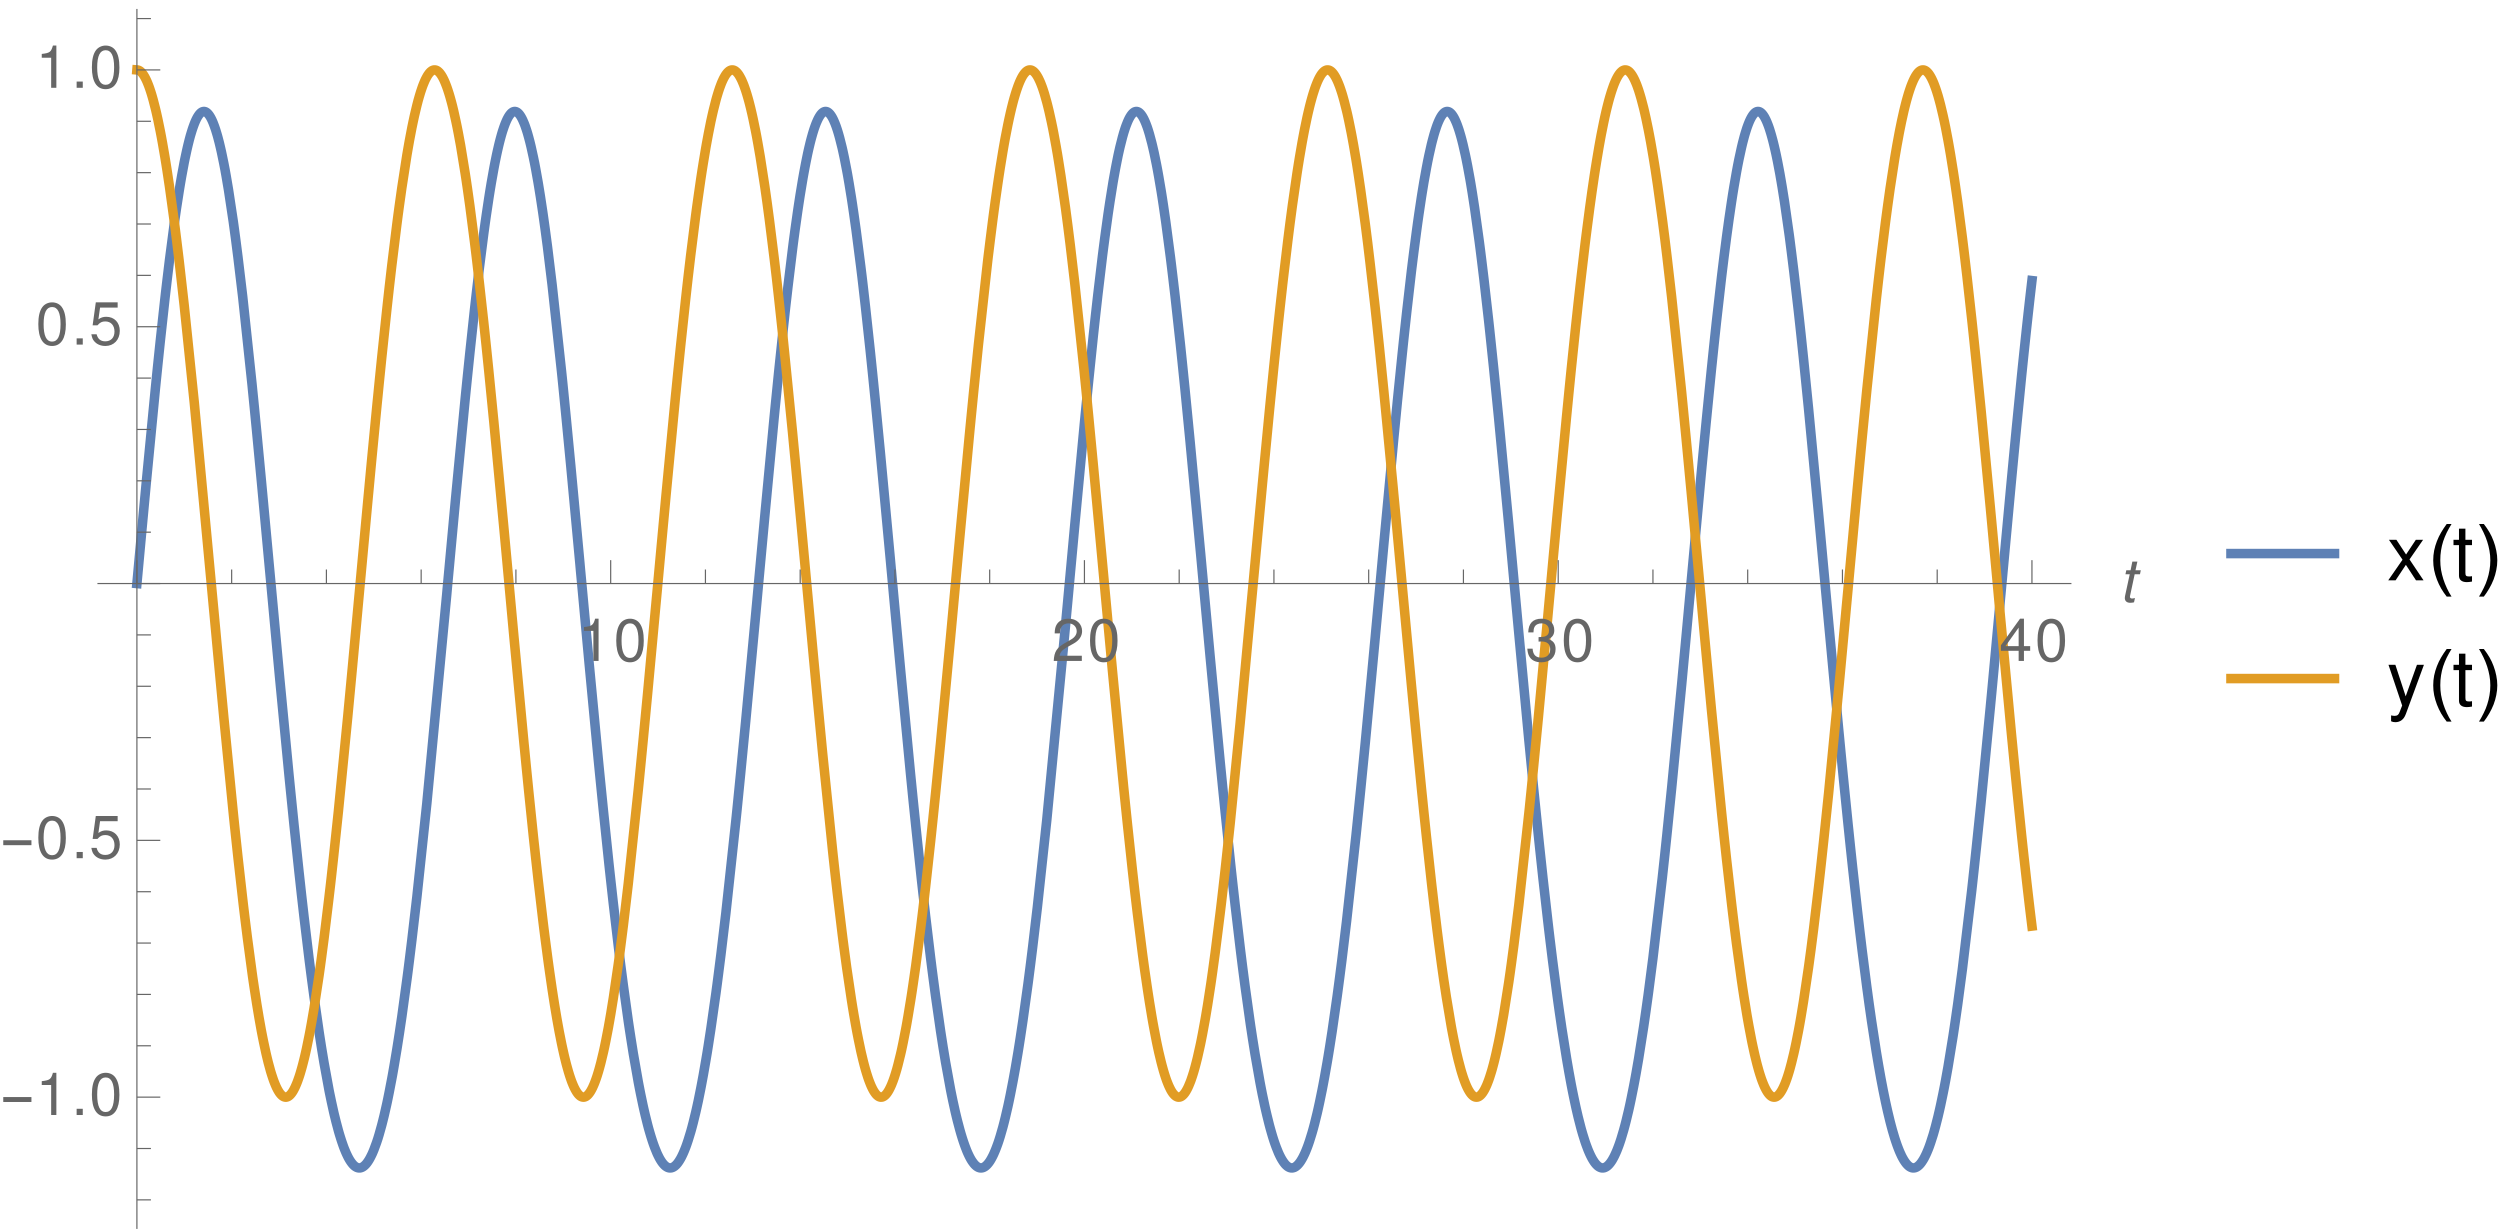 <?xml version="1.0" encoding="UTF-8"?>
<svg xmlns="http://www.w3.org/2000/svg" xmlns:xlink="http://www.w3.org/1999/xlink" width="420pt" height="207pt" viewBox="0 0 420 207" version="1.1">
<defs>
<g>
<symbol overflow="visible" id="glyph0-0">
<path style="stroke:none;" d=""/>
</symbol>
<symbol overflow="visible" id="glyph0-1">
<path style="stroke:none;" d="M 2.594 -5.047 L 2.594 0 L 3.469 0 L 3.469 -7.094 L 2.891 -7.094 C 2.578 -6 2.375 -5.844 1.016 -5.688 L 1.016 -5.047 Z M 2.594 -5.047 "/>
</symbol>
<symbol overflow="visible" id="glyph0-2">
<path style="stroke:none;" d="M 2.75 -7.094 C 2.094 -7.094 1.484 -6.797 1.125 -6.312 C 0.656 -5.688 0.438 -4.734 0.438 -3.438 C 0.438 -1.047 1.234 0.234 2.75 0.234 C 4.25 0.234 5.062 -1.047 5.062 -3.375 C 5.062 -4.75 4.844 -5.672 4.375 -6.312 C 4.016 -6.812 3.422 -7.094 2.75 -7.094 Z M 2.75 -6.312 C 3.703 -6.312 4.172 -5.344 4.172 -3.453 C 4.172 -1.438 3.703 -0.5 2.734 -0.5 C 1.797 -0.5 1.328 -1.484 1.328 -3.422 C 1.328 -5.359 1.797 -6.312 2.75 -6.312 Z M 2.75 -6.312 "/>
</symbol>
<symbol overflow="visible" id="glyph0-3">
<path style="stroke:none;" d="M 5.062 -0.875 L 1.328 -0.875 C 1.422 -1.453 1.734 -1.812 2.609 -2.328 L 3.609 -2.875 C 4.594 -3.406 5.109 -4.141 5.109 -5.016 C 5.109 -5.594 4.875 -6.156 4.453 -6.531 C 4.031 -6.906 3.516 -7.094 2.844 -7.094 C 1.938 -7.094 1.266 -6.766 0.875 -6.172 C 0.625 -5.797 0.516 -5.344 0.5 -4.625 L 1.375 -4.625 C 1.406 -5.109 1.469 -5.406 1.594 -5.625 C 1.812 -6.062 2.281 -6.312 2.812 -6.312 C 3.609 -6.312 4.203 -5.75 4.203 -4.984 C 4.203 -4.438 3.875 -3.953 3.25 -3.594 L 2.328 -3.062 C 0.844 -2.234 0.422 -1.562 0.344 0 L 5.062 0 Z M 5.062 -0.875 "/>
</symbol>
<symbol overflow="visible" id="glyph0-4">
<path style="stroke:none;" d="M 2.203 -3.25 L 2.312 -3.25 L 2.688 -3.266 C 3.656 -3.266 4.156 -2.812 4.156 -1.969 C 4.156 -1.078 3.609 -0.547 2.688 -0.547 C 1.734 -0.547 1.266 -1.031 1.203 -2.062 L 0.312 -2.062 C 0.359 -1.484 0.453 -1.125 0.625 -0.797 C 0.984 -0.125 1.688 0.234 2.656 0.234 C 4.125 0.234 5.062 -0.641 5.062 -1.984 C 5.062 -2.875 4.703 -3.375 3.859 -3.672 C 4.516 -3.938 4.844 -4.438 4.844 -5.141 C 4.844 -6.359 4.047 -7.094 2.688 -7.094 C 1.266 -7.094 0.5 -6.312 0.469 -4.797 L 1.344 -4.797 C 1.359 -5.234 1.406 -5.469 1.516 -5.688 C 1.703 -6.078 2.156 -6.312 2.703 -6.312 C 3.484 -6.312 3.953 -5.859 3.953 -5.109 C 3.953 -4.609 3.766 -4.312 3.375 -4.156 C 3.141 -4.047 2.828 -4.016 2.203 -4 Z M 2.203 -3.25 "/>
</symbol>
<symbol overflow="visible" id="glyph0-5">
<path style="stroke:none;" d="M 3.266 -1.703 L 3.266 0 L 4.156 0 L 4.156 -1.703 L 5.203 -1.703 L 5.203 -2.484 L 4.156 -2.484 L 4.156 -7.094 L 3.5 -7.094 L 0.281 -2.625 L 0.281 -1.703 Z M 3.266 -2.484 L 1.047 -2.484 L 3.266 -5.594 Z M 3.266 -2.484 "/>
</symbol>
<symbol overflow="visible" id="glyph0-6">
<path style="stroke:none;" d="M 1.906 -1.047 L 0.875 -1.047 L 0.875 0 L 1.906 0 Z M 1.906 -1.047 "/>
</symbol>
<symbol overflow="visible" id="glyph0-7">
<path style="stroke:none;" d="M 4.766 -7.094 L 1.094 -7.094 L 0.562 -3.234 L 1.375 -3.234 C 1.797 -3.719 2.125 -3.891 2.688 -3.891 C 3.625 -3.891 4.234 -3.234 4.234 -2.188 C 4.234 -1.172 3.641 -0.547 2.688 -0.547 C 1.906 -0.547 1.438 -0.938 1.234 -1.734 L 0.344 -1.734 C 0.469 -1.156 0.562 -0.875 0.781 -0.625 C 1.188 -0.078 1.906 0.234 2.703 0.234 C 4.125 0.234 5.125 -0.812 5.125 -2.312 C 5.125 -3.703 4.203 -4.672 2.844 -4.672 C 2.344 -4.672 1.938 -4.547 1.531 -4.234 L 1.812 -6.219 L 4.766 -6.219 Z M 4.766 -7.094 "/>
</symbol>
<symbol overflow="visible" id="glyph1-0">
<path style="stroke:none;" d=""/>
</symbol>
<symbol overflow="visible" id="glyph1-1">
<path style="stroke:none;" d="M 3.656 -5.234 L 2.766 -5.234 L 3.078 -6.688 L 2.234 -6.688 L 1.938 -5.234 L 1.219 -5.234 L 1.078 -4.562 L 1.797 -4.562 L 1 -0.875 C 0.984 -0.766 0.969 -0.656 0.969 -0.562 C 0.969 -0.062 1.312 0.234 1.859 0.234 C 2.062 0.234 2.375 0.203 2.516 0.156 L 2.672 -0.562 C 2.359 -0.5 2.312 -0.484 2.188 -0.484 C 1.969 -0.484 1.828 -0.594 1.828 -0.766 C 1.828 -0.797 1.844 -0.844 1.844 -0.906 L 2.625 -4.562 L 3.516 -4.562 Z M 3.656 -5.234 "/>
</symbol>
<symbol overflow="visible" id="glyph2-0">
<path style="stroke:none;" d="M 0.625 0 L 0.625 -8 L 4.375 -8 L 4.375 0 Z M 1.25 -0.625 L 3.75 -0.625 L 3.75 -7.375 L 1.25 -7.375 Z M 1.25 -0.625 "/>
</symbol>
<symbol overflow="visible" id="glyph2-1">
<path style="stroke:none;" d="M 5.281 -2.188 L 0.547 -2.188 L 0.547 -3.016 L 5.281 -3.016 Z M 5.281 -2.188 "/>
</symbol>
<symbol overflow="visible" id="glyph3-0">
<path style="stroke:none;" d=""/>
</symbol>
<symbol overflow="visible" id="glyph3-1">
<path style="stroke:none;" d="M 3.797 -3.516 L 6.078 -6.812 L 4.859 -6.812 L 3.219 -4.344 L 1.594 -6.812 L 0.344 -6.812 L 2.625 -3.469 L 0.219 0 L 1.453 0 L 3.188 -2.609 L 4.891 0 L 6.156 0 Z M 3.797 -3.516 "/>
</symbol>
<symbol overflow="visible" id="glyph3-2">
<path style="stroke:none;" d="M 3.297 -6.812 L 2.188 -6.812 L 2.188 -8.688 L 1.109 -8.688 L 1.109 -6.812 L 0.188 -6.812 L 0.188 -5.922 L 1.109 -5.922 L 1.109 -0.781 C 1.109 -0.094 1.578 0.297 2.422 0.297 C 2.672 0.297 2.938 0.266 3.297 0.203 L 3.297 -0.703 C 3.156 -0.656 2.984 -0.656 2.781 -0.656 C 2.312 -0.656 2.188 -0.781 2.188 -1.266 L 2.188 -5.922 L 3.297 -5.922 Z M 3.297 -6.812 "/>
</symbol>
<symbol overflow="visible" id="glyph3-3">
<path style="stroke:none;" d="M 5.047 -6.812 L 3.156 -1.516 L 1.422 -6.812 L 0.266 -6.812 L 2.562 0.031 L 2.141 1.109 C 1.969 1.594 1.734 1.766 1.281 1.766 C 1.125 1.766 0.938 1.734 0.703 1.688 L 0.703 2.672 C 0.922 2.781 1.141 2.828 1.438 2.828 C 1.781 2.828 2.156 2.719 2.438 2.516 C 2.781 2.266 2.984 1.969 3.188 1.438 L 6.219 -6.812 Z M 5.047 -6.812 "/>
</symbol>
<symbol overflow="visible" id="glyph4-0">
<path style="stroke:none;" d="M 0.812 0 L 0.812 -10.391 L 5.688 -10.391 L 5.688 0 Z M 1.625 -0.812 L 4.875 -0.812 L 4.875 -9.578 L 1.625 -9.578 Z M 1.625 -0.812 "/>
</symbol>
<symbol overflow="visible" id="glyph4-1">
<path style="stroke:none;" d="M 3.859 2.734 L 3.047 2.734 C 2.703 2.297 2.391 1.836 2.109 1.359 C 1.836 0.879 1.602 0.383 1.406 -0.125 C 1.207 -0.645 1.051 -1.176 0.938 -1.719 C 0.832 -2.258 0.781 -2.805 0.781 -3.359 C 0.781 -3.922 0.832 -4.473 0.938 -5.016 C 1.051 -5.555 1.207 -6.082 1.406 -6.594 C 1.602 -7.102 1.844 -7.598 2.125 -8.078 C 2.406 -8.555 2.711 -9.02 3.047 -9.469 L 3.859 -9.469 C 3.555 -8.977 3.285 -8.492 3.047 -8.016 C 2.816 -7.535 2.617 -7.051 2.453 -6.562 C 2.297 -6.07 2.176 -5.562 2.094 -5.031 C 2.008 -4.508 1.969 -3.957 1.969 -3.375 C 1.969 -2.832 2.008 -2.297 2.094 -1.766 C 2.188 -1.234 2.316 -0.707 2.484 -0.188 C 2.648 0.32 2.848 0.82 3.078 1.312 C 3.305 1.801 3.566 2.273 3.859 2.734 Z M 3.859 2.734 "/>
</symbol>
<symbol overflow="visible" id="glyph4-2">
<path style="stroke:none;" d="M 3.547 -3.359 C 3.547 -2.805 3.488 -2.258 3.375 -1.719 C 3.27 -1.176 3.117 -0.648 2.922 -0.141 C 2.723 0.367 2.484 0.863 2.203 1.344 C 1.93 1.82 1.625 2.285 1.281 2.734 L 0.469 2.734 C 0.77 2.242 1.035 1.758 1.266 1.281 C 1.504 0.812 1.703 0.328 1.859 -0.172 C 2.023 -0.672 2.148 -1.18 2.234 -1.703 C 2.328 -2.223 2.375 -2.773 2.375 -3.359 C 2.375 -3.898 2.328 -4.438 2.234 -4.969 C 2.141 -5.5 2.008 -6.02 1.844 -6.531 C 1.676 -7.051 1.473 -7.555 1.234 -8.047 C 1.004 -8.535 0.75 -9.008 0.469 -9.469 L 1.281 -9.469 C 1.625 -9.031 1.938 -8.57 2.219 -8.094 C 2.5 -7.613 2.734 -7.113 2.922 -6.594 C 3.117 -6.082 3.27 -5.551 3.375 -5 C 3.488 -4.457 3.547 -3.91 3.547 -3.359 Z M 3.547 -3.359 "/>
</symbol>
</g>
<clipPath id="clip1">
  <path d="M 16 11 L 349 11 L 349 204 L 16 204 Z M 16 11 "/>
</clipPath>
<clipPath id="clip2">
  <path d="M 16 4 L 349 4 L 349 192 L 16 192 Z M 16 4 "/>
</clipPath>
<clipPath id="clip3">
  <path d="M 374 91 L 394 91 L 394 95 L 374 95 Z M 374 91 "/>
</clipPath>
<clipPath id="clip4">
  <path d="M 374 112 L 394 112 L 394 116 L 374 116 Z M 374 112 "/>
</clipPath>
</defs>
<g id="surface35">
<g clip-path="url(#clip1)" clip-rule="nonzero">
<path style="fill:none;stroke-width:1.6;stroke-linecap:square;stroke-linejoin:miter;stroke:rgb(36.841%,50.677%,70.979%);stroke-opacity:1;stroke-miterlimit:3.25;" d="M 23 98.035 L 23.391 93.801 L 23.781 89.578 L 24.562 81.211 L 26.125 65.074 L 26.223 64.105 L 26.32 63.141 L 26.516 61.234 L 26.906 57.492 L 27.688 50.355 L 27.785 49.496 L 27.883 48.648 L 28.078 46.98 L 28.469 43.75 L 29.25 37.77 L 29.355 37.012 L 29.461 36.266 L 29.672 34.816 L 30.098 32.082 L 30.203 31.434 L 30.309 30.797 L 30.52 29.574 L 30.941 27.309 L 31.047 26.781 L 31.156 26.27 L 31.367 25.293 L 31.473 24.828 L 31.578 24.379 L 31.789 23.531 L 31.895 23.133 L 32 22.75 L 32.215 22.039 L 32.32 21.707 L 32.426 21.395 L 32.637 20.816 L 32.742 20.555 L 32.848 20.309 L 32.953 20.082 L 33.059 19.871 L 33.164 19.68 L 33.273 19.504 L 33.379 19.348 L 33.484 19.207 L 33.59 19.086 L 33.695 18.98 L 33.801 18.895 L 33.906 18.828 L 34.012 18.777 L 34.117 18.746 L 34.223 18.73 L 34.332 18.734 L 34.438 18.754 L 34.543 18.793 L 34.648 18.852 L 34.754 18.926 L 34.859 19.02 L 34.965 19.129 L 35.07 19.258 L 35.176 19.402 L 35.281 19.566 L 35.391 19.75 L 35.496 19.949 L 35.602 20.164 L 35.707 20.398 L 35.812 20.652 L 36.023 21.207 L 36.121 21.488 L 36.223 21.785 L 36.418 22.426 L 36.52 22.77 L 36.617 23.125 L 36.816 23.883 L 36.914 24.285 L 37.012 24.699 L 37.211 25.57 L 37.605 27.48 L 37.703 27.992 L 37.805 28.516 L 38 29.605 L 38.395 31.941 L 39.188 37.207 L 39.285 37.918 L 39.383 38.641 L 39.582 40.117 L 39.977 43.199 L 40.77 49.832 L 42.352 64.676 L 42.445 65.641 L 42.543 66.609 L 42.738 68.566 L 43.125 72.535 L 43.898 80.656 L 45.449 97.34 L 45.84 101.543 L 46.227 105.734 L 47 114.059 L 48.551 130.211 L 48.762 132.328 L 48.973 134.422 L 49.391 138.547 L 50.234 146.5 L 50.34 147.461 L 50.445 148.418 L 50.652 150.309 L 51.074 154 L 51.914 161 L 52.02 161.836 L 52.125 162.664 L 52.336 164.297 L 52.758 167.449 L 53.598 173.312 L 53.703 174.004 L 53.809 174.684 L 54.016 176.012 L 54.438 178.555 L 55.277 183.152 L 55.375 183.645 L 55.477 184.129 L 55.672 185.07 L 56.062 186.84 L 56.16 187.258 L 56.262 187.668 L 56.457 188.461 L 56.848 189.93 L 56.945 190.273 L 57.043 190.605 L 57.242 191.246 L 57.34 191.551 L 57.438 191.848 L 57.633 192.41 L 57.73 192.68 L 57.828 192.938 L 58.027 193.422 L 58.125 193.652 L 58.223 193.871 L 58.418 194.277 L 58.516 194.469 L 58.613 194.648 L 58.711 194.816 L 58.809 194.977 L 58.91 195.129 L 59.008 195.27 L 59.203 195.523 L 59.301 195.633 L 59.398 195.734 L 59.496 195.828 L 59.594 195.91 L 59.691 195.98 L 59.793 196.043 L 59.891 196.098 L 59.988 196.141 L 60.086 196.172 L 60.184 196.195 L 60.281 196.207 L 60.379 196.211 L 60.477 196.207 L 60.578 196.191 L 60.676 196.164 L 60.773 196.129 L 60.871 196.082 L 60.969 196.027 L 61.066 195.961 L 61.164 195.887 L 61.262 195.801 L 61.359 195.707 L 61.461 195.602 L 61.559 195.488 L 61.664 195.355 L 61.77 195.207 L 61.875 195.051 L 61.984 194.879 L 62.09 194.699 L 62.195 194.508 L 62.406 194.09 L 62.516 193.863 L 62.621 193.625 L 62.832 193.113 L 63.258 191.957 L 63.473 191.312 L 63.684 190.621 L 64.109 189.105 L 64.215 188.699 L 64.32 188.281 L 64.535 187.414 L 64.961 185.543 L 65.066 185.051 L 65.172 184.543 L 65.383 183.5 L 65.809 181.289 L 65.918 180.707 L 66.023 180.117 L 66.234 178.902 L 66.66 176.355 L 66.766 175.691 L 66.871 175.02 L 67.086 173.645 L 67.512 170.773 L 68.359 164.57 L 68.465 163.766 L 68.57 162.957 L 68.777 161.309 L 69.195 157.91 L 70.031 150.734 L 71.703 135.012 L 75.043 99.953 L 75.137 98.898 L 75.234 97.84 L 75.43 95.73 L 75.82 91.516 L 76.598 83.141 L 78.156 66.934 L 78.254 65.957 L 78.352 64.988 L 78.547 63.062 L 78.938 59.281 L 79.715 52.047 L 79.812 51.18 L 79.91 50.316 L 80.105 48.617 L 80.492 45.324 L 81.273 39.199 L 81.379 38.422 L 81.484 37.652 L 81.695 36.16 L 82.117 33.328 L 82.223 32.652 L 82.328 31.996 L 82.539 30.719 L 82.961 28.348 L 83.066 27.789 L 83.172 27.25 L 83.383 26.215 L 83.488 25.723 L 83.594 25.246 L 83.805 24.336 L 83.91 23.91 L 84.016 23.496 L 84.227 22.719 L 84.332 22.359 L 84.438 22.012 L 84.652 21.371 L 84.758 21.074 L 84.863 20.797 L 84.969 20.539 L 85.074 20.293 L 85.18 20.066 L 85.285 19.859 L 85.391 19.668 L 85.496 19.496 L 85.602 19.34 L 85.707 19.203 L 85.812 19.082 L 85.918 18.977 L 86.023 18.895 L 86.129 18.824 L 86.234 18.777 L 86.34 18.746 L 86.445 18.73 L 86.551 18.734 L 86.656 18.754 L 86.762 18.797 L 86.867 18.852 L 86.973 18.926 L 87.078 19.02 L 87.184 19.129 L 87.289 19.258 L 87.395 19.406 L 87.5 19.566 L 87.605 19.75 L 87.711 19.949 L 87.816 20.164 L 88.027 20.648 L 88.129 20.898 L 88.227 21.16 L 88.422 21.734 L 88.523 22.047 L 88.621 22.367 L 88.816 23.062 L 88.914 23.43 L 89.016 23.812 L 89.211 24.617 L 89.605 26.402 L 89.703 26.883 L 89.805 27.375 L 90 28.402 L 90.395 30.617 L 90.492 31.203 L 90.59 31.801 L 90.789 33.035 L 91.184 35.652 L 91.281 36.332 L 91.379 37.027 L 91.578 38.453 L 91.973 41.43 L 92.758 47.871 L 94.336 62.395 L 94.434 63.344 L 94.531 64.297 L 94.723 66.223 L 95.109 70.137 L 95.883 78.164 L 97.43 94.738 L 97.523 95.785 L 97.816 98.926 L 98.203 103.113 L 98.973 111.441 L 100.52 127.672 L 100.625 128.742 L 100.73 129.809 L 100.941 131.926 L 101.359 136.094 L 102.199 144.145 L 102.301 145.121 L 102.406 146.094 L 102.617 148.012 L 103.035 151.766 L 103.875 158.906 L 103.98 159.762 L 104.086 160.609 L 104.293 162.277 L 104.715 165.512 L 105.551 171.547 L 105.656 172.258 L 105.762 172.961 L 105.973 174.336 L 106.391 176.973 L 107.23 181.762 L 107.328 182.277 L 107.426 182.785 L 107.621 183.773 L 108.012 185.641 L 108.109 186.082 L 108.207 186.516 L 108.402 187.355 L 108.793 188.926 L 108.891 189.297 L 108.988 189.656 L 109.188 190.348 L 109.285 190.676 L 109.383 191 L 109.578 191.613 L 109.676 191.906 L 109.773 192.191 L 109.969 192.73 L 110.359 193.691 L 110.457 193.906 L 110.555 194.113 L 110.75 194.5 L 110.848 194.676 L 110.945 194.844 L 111.141 195.152 L 111.238 195.289 L 111.336 195.418 L 111.438 195.539 L 111.535 195.648 L 111.633 195.75 L 111.73 195.84 L 111.828 195.918 L 111.926 195.988 L 112.023 196.051 L 112.121 196.102 L 112.219 196.145 L 112.316 196.176 L 112.414 196.199 L 112.512 196.211 L 112.609 196.211 L 112.707 196.203 L 112.805 196.188 L 112.902 196.16 L 113 196.125 L 113.098 196.078 L 113.195 196.02 L 113.293 195.957 L 113.391 195.879 L 113.488 195.793 L 113.598 195.691 L 113.703 195.574 L 113.809 195.449 L 113.914 195.312 L 114.02 195.16 L 114.125 195 L 114.34 194.645 L 114.445 194.449 L 114.551 194.242 L 114.762 193.797 L 114.867 193.555 L 114.973 193.305 L 115.188 192.766 L 115.293 192.48 L 115.398 192.184 L 115.609 191.559 L 116.035 190.168 L 116.141 189.793 L 116.246 189.406 L 116.457 188.602 L 116.883 186.859 L 116.988 186.395 L 117.094 185.922 L 117.309 184.941 L 117.73 182.852 L 117.836 182.301 L 117.941 181.742 L 118.156 180.59 L 118.578 178.164 L 118.684 177.531 L 118.793 176.891 L 119.004 175.574 L 119.426 172.824 L 120.277 166.852 L 120.379 166.078 L 120.484 165.297 L 120.691 163.703 L 121.109 160.414 L 121.941 153.441 L 123.605 138.078 L 123.711 137.062 L 123.816 136.043 L 124.023 133.984 L 124.438 129.805 L 125.273 121.219 L 126.938 103.438 L 127.133 101.336 L 127.324 99.23 L 127.715 95.02 L 128.492 86.637 L 130.043 70.289 L 130.238 68.312 L 130.434 66.355 L 130.82 62.508 L 131.598 55.105 L 131.695 54.211 L 131.793 53.324 L 131.984 51.574 L 132.375 48.172 L 133.152 41.793 L 133.254 40.977 L 133.359 40.172 L 133.57 38.598 L 133.992 35.605 L 134.098 34.887 L 134.203 34.188 L 134.414 32.82 L 134.836 30.262 L 134.941 29.66 L 135.047 29.07 L 135.258 27.941 L 135.363 27.398 L 135.469 26.867 L 135.676 25.859 L 135.781 25.379 L 135.887 24.914 L 136.098 24.031 L 136.203 23.617 L 136.309 23.215 L 136.52 22.465 L 136.625 22.117 L 136.73 21.781 L 136.836 21.465 L 136.941 21.168 L 137.047 20.883 L 137.152 20.617 L 137.363 20.141 L 137.469 19.926 L 137.574 19.73 L 137.68 19.551 L 137.785 19.391 L 137.887 19.246 L 137.992 19.121 L 138.098 19.012 L 138.203 18.922 L 138.309 18.848 L 138.414 18.793 L 138.52 18.754 L 138.625 18.734 L 138.73 18.73 L 138.836 18.746 L 138.941 18.777 L 139.047 18.828 L 139.152 18.898 L 139.258 18.984 L 139.363 19.086 L 139.469 19.207 L 139.574 19.348 L 139.68 19.504 L 139.785 19.676 L 139.891 19.867 L 139.988 20.062 L 140.086 20.27 L 140.281 20.734 L 140.379 20.988 L 140.48 21.258 L 140.676 21.84 L 140.773 22.156 L 140.871 22.484 L 141.066 23.184 L 141.461 24.754 L 141.559 25.18 L 141.656 25.625 L 141.855 26.551 L 142.246 28.562 L 142.348 29.098 L 142.445 29.648 L 142.641 30.785 L 143.035 33.211 L 143.133 33.848 L 143.23 34.496 L 143.426 35.832 L 143.82 38.637 L 144.605 44.758 L 144.703 45.566 L 144.805 46.387 L 145 48.055 L 145.391 51.496 L 146.18 58.762 L 146.285 59.781 L 146.391 60.809 L 146.605 62.883 L 147.031 67.121 L 147.883 75.875 L 149.586 94.086 L 149.691 95.238 L 149.801 96.395 L 150.012 98.703 L 150.438 103.316 L 151.289 112.488 L 152.992 130.273 L 153.098 131.328 L 153.203 132.379 L 153.41 134.465 L 153.832 138.566 L 154.668 146.473 L 154.77 147.434 L 154.875 148.383 L 155.086 150.266 L 155.504 153.938 L 156.34 160.906 L 156.445 161.738 L 156.547 162.562 L 156.758 164.188 L 157.176 167.328 L 158.012 173.176 L 158.117 173.863 L 158.223 174.543 L 158.43 175.871 L 158.848 178.406 L 159.684 183 L 159.781 183.492 L 159.879 183.977 L 160.074 184.918 L 160.465 186.691 L 160.562 187.109 L 160.66 187.52 L 160.855 188.312 L 161.246 189.789 L 161.344 190.137 L 161.441 190.473 L 161.637 191.117 L 161.734 191.422 L 161.832 191.723 L 162.027 192.289 L 162.125 192.559 L 162.223 192.82 L 162.414 193.312 L 162.512 193.543 L 162.609 193.766 L 162.805 194.184 L 162.902 194.375 L 163 194.559 L 163.098 194.734 L 163.195 194.898 L 163.293 195.051 L 163.391 195.195 L 163.586 195.457 L 163.684 195.574 L 163.781 195.68 L 163.879 195.777 L 163.977 195.863 L 164.074 195.941 L 164.172 196.008 L 164.27 196.066 L 164.367 196.117 L 164.465 196.152 L 164.562 196.184 L 164.66 196.203 L 164.758 196.211 L 164.855 196.211 L 164.953 196.199 L 165.051 196.18 L 165.148 196.152 L 165.246 196.113 L 165.344 196.062 L 165.441 196.004 L 165.535 195.938 L 165.633 195.859 L 165.73 195.77 L 165.828 195.676 L 165.926 195.566 L 166.031 195.441 L 166.141 195.301 L 166.246 195.152 L 166.352 194.992 L 166.457 194.816 L 166.562 194.633 L 166.773 194.234 L 166.879 194.016 L 166.984 193.785 L 167.195 193.293 L 167.301 193.031 L 167.406 192.758 L 167.621 192.176 L 167.727 191.867 L 167.832 191.551 L 168.043 190.879 L 168.465 189.406 L 168.57 189.008 L 168.676 188.602 L 168.887 187.754 L 169.312 185.93 L 169.418 185.445 L 169.523 184.949 L 169.734 183.93 L 170.156 181.762 L 170.262 181.195 L 170.367 180.617 L 170.582 179.43 L 171.004 176.926 L 171.109 176.277 L 171.215 175.617 L 171.426 174.266 L 171.848 171.445 L 172.695 165.348 L 172.793 164.598 L 172.891 163.84 L 173.09 162.297 L 173.484 159.125 L 174.273 152.434 L 175.855 137.789 L 179.016 104.969 L 179.109 103.922 L 179.207 102.875 L 179.402 100.777 L 179.789 96.582 L 180.562 88.207 L 182.113 71.836 L 182.207 70.844 L 182.305 69.852 L 182.5 67.887 L 182.887 64.012 L 183.66 56.551 L 183.758 55.645 L 183.855 54.75 L 184.047 52.98 L 184.434 49.535 L 185.207 43.055 L 185.312 42.223 L 185.418 41.402 L 185.629 39.797 L 186.051 36.73 L 186.152 35.996 L 186.258 35.277 L 186.469 33.875 L 186.891 31.234 L 186.992 30.609 L 187.098 30 L 187.309 28.824 L 187.414 28.258 L 187.52 27.707 L 187.73 26.652 L 187.832 26.148 L 187.938 25.66 L 188.148 24.73 L 188.57 23.062 L 188.676 22.688 L 188.777 22.328 L 188.988 21.66 L 189.094 21.348 L 189.199 21.059 L 189.41 20.523 L 189.516 20.281 L 189.617 20.059 L 189.723 19.852 L 189.828 19.664 L 189.934 19.492 L 190.039 19.336 L 190.145 19.199 L 190.25 19.078 L 190.355 18.977 L 190.461 18.895 L 190.562 18.824 L 190.668 18.777 L 190.773 18.746 L 190.879 18.73 L 190.984 18.734 L 191.09 18.754 L 191.195 18.793 L 191.301 18.848 L 191.402 18.922 L 191.508 19.016 L 191.613 19.125 L 191.719 19.25 L 191.824 19.395 L 191.93 19.555 L 192.027 19.723 L 192.125 19.902 L 192.223 20.098 L 192.32 20.309 L 192.418 20.535 L 192.516 20.777 L 192.715 21.305 L 192.812 21.59 L 192.91 21.891 L 193.105 22.535 L 193.496 23.996 L 193.594 24.398 L 193.691 24.812 L 193.891 25.684 L 194.281 27.59 L 194.379 28.102 L 194.477 28.625 L 194.672 29.707 L 195.066 32.031 L 195.164 32.645 L 195.262 33.27 L 195.457 34.555 L 195.848 37.262 L 196.633 43.207 L 196.73 43.996 L 196.828 44.793 L 197.023 46.422 L 197.418 49.781 L 198.199 56.906 L 198.309 57.906 L 198.414 58.918 L 198.625 60.961 L 199.051 65.137 L 199.898 73.785 L 201.598 91.867 L 201.707 93.016 L 201.812 94.164 L 202.023 96.469 L 202.449 101.074 L 203.297 110.242 L 204.996 128.098 L 205.102 129.16 L 205.207 130.219 L 205.414 132.316 L 205.832 136.457 L 206.668 144.449 L 206.77 145.418 L 206.875 146.383 L 207.082 148.289 L 207.5 152.012 L 208.336 159.098 L 208.438 159.945 L 208.75 162.445 L 209.168 165.652 L 210.004 171.645 L 210.105 172.352 L 210.211 173.047 L 210.418 174.414 L 210.836 177.031 L 211.672 181.789 L 211.77 182.305 L 211.867 182.809 L 212.059 183.789 L 212.449 185.641 L 212.547 186.082 L 212.645 186.516 L 212.84 187.352 L 213.227 188.914 L 213.324 189.281 L 213.422 189.637 L 213.617 190.324 L 213.715 190.656 L 213.809 190.977 L 214.004 191.59 L 214.102 191.883 L 214.199 192.164 L 214.395 192.703 L 214.781 193.664 L 214.879 193.879 L 214.977 194.086 L 215.172 194.473 L 215.27 194.648 L 215.367 194.816 L 215.562 195.125 L 215.66 195.266 L 215.754 195.395 L 215.852 195.516 L 215.949 195.629 L 216.047 195.73 L 216.145 195.82 L 216.242 195.902 L 216.34 195.977 L 216.438 196.039 L 216.535 196.09 L 216.629 196.133 L 216.727 196.168 L 216.824 196.191 L 216.922 196.207 L 217.02 196.211 L 217.117 196.207 L 217.215 196.191 L 217.312 196.168 L 217.41 196.137 L 217.508 196.094 L 217.602 196.039 L 217.699 195.977 L 217.797 195.902 L 217.895 195.82 L 218 195.723 L 218.105 195.609 L 218.211 195.488 L 218.316 195.355 L 218.422 195.211 L 218.527 195.055 L 218.738 194.707 L 218.844 194.516 L 218.949 194.316 L 219.16 193.879 L 219.266 193.645 L 219.371 193.398 L 219.582 192.871 L 219.688 192.59 L 219.793 192.301 L 220.004 191.684 L 220.426 190.32 L 220.531 189.953 L 220.637 189.574 L 220.848 188.781 L 221.27 187.066 L 221.375 186.613 L 221.48 186.145 L 221.691 185.18 L 222.113 183.125 L 222.219 182.582 L 222.324 182.031 L 222.535 180.898 L 222.957 178.508 L 223.062 177.883 L 223.168 177.25 L 223.379 175.953 L 223.801 173.238 L 224.645 167.348 L 224.742 166.621 L 224.84 165.887 L 225.039 164.391 L 225.434 161.312 L 226.219 154.797 L 227.797 140.469 L 227.895 139.523 L 227.992 138.57 L 228.188 136.652 L 228.582 132.75 L 229.371 124.734 L 230.945 108.059 L 231.043 107.02 L 231.137 105.977 L 231.332 103.891 L 231.719 99.711 L 232.488 91.348 L 234.035 74.898 L 234.129 73.895 L 234.227 72.895 L 234.422 70.906 L 234.805 66.984 L 235.578 59.395 L 235.676 58.473 L 235.77 57.555 L 235.965 55.746 L 236.352 52.215 L 237.121 45.535 L 237.227 44.672 L 237.332 43.82 L 237.543 42.152 L 237.961 38.953 L 238.066 38.18 L 238.168 37.426 L 238.379 35.949 L 238.797 33.156 L 238.902 32.492 L 239.008 31.84 L 239.215 30.582 L 239.637 28.238 L 239.742 27.691 L 239.844 27.156 L 240.055 26.137 L 240.473 24.281 L 240.578 23.859 L 240.684 23.453 L 240.891 22.688 L 240.996 22.328 L 241.102 21.984 L 241.312 21.352 L 241.414 21.059 L 241.52 20.785 L 241.625 20.527 L 241.73 20.289 L 241.836 20.062 L 241.941 19.855 L 242.043 19.668 L 242.148 19.496 L 242.254 19.34 L 242.359 19.203 L 242.465 19.082 L 242.566 18.98 L 242.672 18.895 L 242.777 18.828 L 242.883 18.777 L 242.988 18.746 L 243.09 18.73 L 243.195 18.734 L 243.301 18.754 L 243.406 18.789 L 243.512 18.844 L 243.613 18.918 L 243.719 19.008 L 243.824 19.113 L 243.922 19.23 L 244.02 19.363 L 244.117 19.508 L 244.215 19.668 L 244.312 19.844 L 244.41 20.035 L 244.605 20.465 L 244.703 20.699 L 244.801 20.949 L 244.996 21.496 L 245.094 21.789 L 245.191 22.098 L 245.387 22.762 L 245.484 23.113 L 245.582 23.48 L 245.777 24.254 L 246.168 25.973 L 246.266 26.438 L 246.363 26.914 L 246.559 27.906 L 246.953 30.055 L 247.051 30.621 L 247.148 31.203 L 247.344 32.402 L 247.734 34.941 L 248.516 40.574 L 248.613 41.328 L 248.711 42.09 L 248.906 43.645 L 249.297 46.871 L 250.078 53.746 L 250.184 54.719 L 250.289 55.699 L 250.5 57.688 L 250.926 61.754 L 251.773 70.227 L 253.469 88.09 L 253.574 89.234 L 253.68 90.375 L 253.891 92.664 L 254.316 97.254 L 255.164 106.43 L 256.855 124.406 L 256.957 125.43 L 257.055 126.449 L 257.254 128.473 L 257.648 132.473 L 258.441 140.238 L 258.539 141.184 L 258.637 142.125 L 258.836 143.988 L 259.23 147.645 L 260.023 154.652 L 260.121 155.496 L 260.219 156.332 L 260.418 157.988 L 260.812 161.207 L 261.605 167.277 L 261.703 168 L 261.801 168.711 L 262 170.117 L 262.395 172.824 L 263.188 177.828 L 263.285 178.402 L 263.383 178.969 L 263.574 180.074 L 263.961 182.18 L 264.059 182.684 L 264.156 183.18 L 264.352 184.145 L 264.738 185.969 L 264.836 186.402 L 264.934 186.824 L 265.125 187.645 L 265.516 189.176 L 265.609 189.535 L 265.707 189.887 L 265.902 190.559 L 266.289 191.793 L 266.387 192.078 L 266.484 192.352 L 266.68 192.875 L 266.773 193.121 L 266.871 193.359 L 267.066 193.809 L 267.164 194.016 L 267.262 194.219 L 267.453 194.59 L 267.551 194.762 L 267.648 194.922 L 267.84 195.219 L 267.938 195.352 L 268.035 195.473 L 268.133 195.59 L 268.23 195.691 L 268.328 195.789 L 268.422 195.875 L 268.52 195.949 L 268.617 196.016 L 268.715 196.07 L 268.812 196.117 L 268.91 196.156 L 269.004 196.184 L 269.102 196.203 L 269.199 196.211 L 269.297 196.211 L 269.395 196.199 L 269.5 196.18 L 269.602 196.145 L 269.707 196.098 L 269.812 196.043 L 269.918 195.977 L 270.023 195.898 L 270.129 195.809 L 270.234 195.707 L 270.34 195.594 L 270.445 195.469 L 270.551 195.336 L 270.656 195.188 L 270.762 195.031 L 270.867 194.863 L 271.074 194.492 L 271.18 194.289 L 271.285 194.074 L 271.496 193.613 L 271.602 193.367 L 271.707 193.109 L 271.918 192.559 L 272.023 192.27 L 272.129 191.965 L 272.34 191.328 L 272.758 189.922 L 272.863 189.543 L 272.969 189.152 L 273.18 188.336 L 273.602 186.582 L 273.707 186.117 L 273.812 185.641 L 274.02 184.656 L 274.441 182.559 L 274.547 182.008 L 274.652 181.449 L 274.863 180.297 L 275.285 177.867 L 276.125 172.535 L 276.223 171.871 L 276.32 171.199 L 276.516 169.832 L 276.91 167 L 277.695 160.953 L 279.266 147.465 L 279.363 146.566 L 279.461 145.66 L 279.66 143.832 L 280.051 140.105 L 280.836 132.391 L 282.406 116.148 L 282.516 115.02 L 282.621 113.887 L 282.832 111.609 L 283.258 107.039 L 284.109 97.828 L 285.812 79.523 L 286.023 77.281 L 286.238 75.055 L 286.664 70.656 L 287.512 62.129 L 287.621 61.09 L 287.727 60.062 L 287.938 58.031 L 288.363 54.062 L 289.215 46.574 L 289.32 45.703 L 289.426 44.84 L 289.633 43.148 L 290.051 39.898 L 290.156 39.117 L 290.262 38.348 L 290.469 36.844 L 290.887 33.992 L 290.992 33.312 L 291.094 32.648 L 291.305 31.359 L 291.723 28.949 L 291.828 28.383 L 291.93 27.832 L 292.141 26.773 L 292.559 24.848 L 292.664 24.402 L 292.766 23.977 L 292.977 23.172 L 293.078 22.793 L 293.184 22.43 L 293.395 21.754 L 293.496 21.441 L 293.602 21.148 L 293.707 20.867 L 293.812 20.605 L 293.914 20.359 L 294.02 20.133 L 294.125 19.922 L 294.23 19.727 L 294.332 19.551 L 294.438 19.391 L 294.543 19.246 L 294.648 19.121 L 294.75 19.012 L 294.855 18.922 L 294.961 18.848 L 295.066 18.793 L 295.168 18.754 L 295.273 18.734 L 295.379 18.73 L 295.48 18.742 L 295.586 18.773 L 295.691 18.824 L 295.797 18.891 L 295.898 18.973 L 295.996 19.066 L 296.094 19.176 L 296.191 19.297 L 296.289 19.438 L 296.387 19.59 L 296.484 19.758 L 296.68 20.141 L 296.777 20.355 L 296.875 20.582 L 297.07 21.082 L 297.168 21.355 L 297.266 21.641 L 297.457 22.258 L 297.555 22.586 L 297.652 22.93 L 297.848 23.66 L 297.945 24.047 L 298.043 24.449 L 298.238 25.289 L 298.336 25.73 L 298.434 26.188 L 298.629 27.137 L 299.02 29.195 L 299.113 29.742 L 299.211 30.301 L 299.406 31.457 L 299.797 33.918 L 300.578 39.395 L 300.676 40.125 L 300.77 40.871 L 300.965 42.391 L 301.355 45.543 L 302.137 52.289 L 302.242 53.246 L 302.348 54.211 L 302.559 56.164 L 302.98 60.176 L 303.824 68.543 L 305.516 86.266 L 305.727 88.539 L 305.938 90.816 L 306.359 95.391 L 307.207 104.547 L 308.895 122.547 L 308.996 123.574 L 309.094 124.598 L 309.289 126.629 L 309.684 130.648 L 310.473 138.465 L 310.574 139.422 L 310.672 140.371 L 310.867 142.25 L 311.262 145.941 L 312.051 153.027 L 312.152 153.883 L 312.25 154.73 L 312.445 156.406 L 312.84 159.676 L 313.629 165.848 L 313.73 166.582 L 313.828 167.312 L 314.023 168.742 L 314.418 171.508 L 315.207 176.637 L 315.305 177.227 L 315.402 177.809 L 315.594 178.945 L 315.98 181.117 L 316.078 181.637 L 316.176 182.148 L 316.367 183.148 L 316.754 185.039 L 316.852 185.488 L 316.949 185.93 L 317.141 186.785 L 317.527 188.391 L 317.625 188.766 L 317.723 189.137 L 317.914 189.848 L 318.301 191.156 L 318.398 191.457 L 318.496 191.754 L 318.688 192.316 L 318.785 192.582 L 318.883 192.84 L 319.074 193.324 L 319.172 193.555 L 319.27 193.773 L 319.461 194.188 L 319.559 194.379 L 319.656 194.559 L 319.848 194.895 L 319.945 195.047 L 320.043 195.191 L 320.141 195.328 L 320.234 195.453 L 320.332 195.566 L 320.43 195.672 L 320.527 195.77 L 320.621 195.855 L 320.719 195.934 L 320.816 196.004 L 320.914 196.062 L 321.008 196.109 L 321.105 196.148 L 321.203 196.18 L 321.301 196.199 L 321.395 196.211 L 321.5 196.211 L 321.605 196.199 L 321.711 196.18 L 321.816 196.145 L 321.922 196.102 L 322.027 196.047 L 322.129 195.98 L 322.234 195.902 L 322.34 195.812 L 322.445 195.715 L 322.551 195.602 L 322.656 195.48 L 322.758 195.348 L 322.863 195.203 L 323.074 194.879 L 323.18 194.699 L 323.285 194.512 L 323.492 194.098 L 323.598 193.875 L 323.703 193.641 L 323.914 193.141 L 324.02 192.871 L 324.125 192.594 L 324.332 192.004 L 324.754 190.691 L 324.859 190.336 L 324.961 189.973 L 325.172 189.207 L 325.594 187.547 L 325.695 187.105 L 325.801 186.656 L 326.012 185.719 L 326.43 183.719 L 326.535 183.191 L 326.641 182.656 L 326.852 181.551 L 327.27 179.223 L 328.109 174.074 L 328.207 173.434 L 328.305 172.785 L 328.5 171.461 L 328.895 168.715 L 329.676 162.836 L 331.242 149.66 L 331.34 148.777 L 331.438 147.891 L 331.633 146.094 L 332.023 142.438 L 332.809 134.848 L 334.375 118.805 L 334.484 117.652 L 334.594 116.496 L 334.812 114.172 L 335.25 109.492 L 336.121 100.051 L 337.871 81.207 L 338.09 78.895 L 338.309 76.594 L 338.746 72.051 L 339.617 63.23 L 339.727 62.16 L 339.836 61.098 L 340.055 58.992 L 340.492 54.887 L 340.602 53.883 L 340.711 52.887 L 340.93 50.93 L 341.039 49.965 L 341.148 49.012 L 341.258 48.07 L 341.367 47.137 "/>
</g>
<g clip-path="url(#clip2)" clip-rule="nonzero">
<path style="fill:none;stroke-width:1.6;stroke-linecap:square;stroke-linejoin:miter;stroke:rgb(88.071%,61.104%,14.204%);stroke-opacity:1;stroke-miterlimit:3.25;" d="M 23 11.746 L 23.098 11.754 L 23.195 11.773 L 23.293 11.805 L 23.391 11.852 L 23.488 11.91 L 23.586 11.98 L 23.684 12.066 L 23.781 12.164 L 23.879 12.273 L 23.977 12.398 L 24.074 12.531 L 24.172 12.68 L 24.27 12.844 L 24.367 13.016 L 24.562 13.406 L 24.66 13.617 L 24.758 13.844 L 24.953 14.332 L 25.051 14.598 L 25.148 14.871 L 25.344 15.461 L 25.441 15.773 L 25.539 16.102 L 25.734 16.789 L 26.125 18.312 L 26.223 18.723 L 26.32 19.145 L 26.516 20.027 L 26.906 21.93 L 27.004 22.434 L 27.102 22.949 L 27.297 24.016 L 27.688 26.281 L 27.785 26.875 L 27.883 27.477 L 28.078 28.719 L 28.469 31.32 L 29.25 37.004 L 29.355 37.82 L 29.461 38.648 L 29.672 40.336 L 30.098 43.828 L 30.941 51.266 L 32.637 67.633 L 36.023 103.688 L 36.121 104.754 L 36.223 105.824 L 36.418 107.953 L 36.816 112.199 L 37.605 120.57 L 39.188 136.566 L 39.285 137.523 L 39.383 138.473 L 39.582 140.355 L 39.977 144.035 L 40.77 151.051 L 40.867 151.891 L 40.965 152.723 L 41.164 154.363 L 41.559 157.539 L 42.352 163.445 L 42.445 164.125 L 42.543 164.797 L 42.738 166.105 L 43.125 168.605 L 43.223 169.207 L 43.512 170.941 L 43.898 173.102 L 43.996 173.613 L 44.094 174.113 L 44.289 175.082 L 44.676 176.883 L 44.773 177.305 L 44.871 177.711 L 45.062 178.496 L 45.449 179.918 L 45.547 180.242 L 45.645 180.555 L 45.84 181.145 L 45.934 181.422 L 46.031 181.684 L 46.227 182.176 L 46.324 182.402 L 46.418 182.617 L 46.516 182.816 L 46.613 183.008 L 46.711 183.184 L 46.809 183.348 L 46.902 183.5 L 47 183.637 L 47.098 183.762 L 47.195 183.875 L 47.293 183.977 L 47.387 184.062 L 47.484 184.137 L 47.582 184.199 L 47.68 184.25 L 47.777 184.285 L 47.875 184.309 L 47.969 184.32 L 48.066 184.32 L 48.164 184.305 L 48.262 184.277 L 48.359 184.238 L 48.453 184.184 L 48.551 184.117 L 48.656 184.031 L 48.762 183.93 L 48.867 183.816 L 48.973 183.684 L 49.078 183.539 L 49.184 183.379 L 49.289 183.203 L 49.391 183.012 L 49.496 182.809 L 49.602 182.59 L 49.812 182.105 L 49.918 181.84 L 50.023 181.562 L 50.234 180.961 L 50.34 180.637 L 50.445 180.301 L 50.652 179.586 L 50.758 179.207 L 50.863 178.812 L 51.074 177.984 L 51.18 177.547 L 51.285 177.098 L 51.496 176.156 L 51.914 174.113 L 52.02 173.57 L 52.125 173.012 L 52.336 171.859 L 52.758 169.398 L 53.598 163.883 L 53.703 163.141 L 53.809 162.387 L 54.016 160.848 L 54.438 157.637 L 55.277 150.723 L 55.375 149.879 L 55.477 149.023 L 55.672 147.293 L 56.062 143.742 L 56.848 136.312 L 58.418 120.422 L 58.613 118.359 L 58.809 116.285 L 59.203 112.109 L 59.988 103.66 L 61.559 86.68 L 61.77 84.398 L 61.984 82.129 L 62.406 77.621 L 63.258 68.797 L 63.363 67.715 L 63.473 66.637 L 63.684 64.504 L 64.109 60.305 L 64.961 52.242 L 65.066 51.27 L 65.172 50.305 L 65.383 48.402 L 65.809 44.703 L 66.66 37.773 L 66.766 36.953 L 66.871 36.145 L 67.086 34.562 L 67.512 31.531 L 68.359 26.047 L 68.465 25.43 L 68.57 24.824 L 68.777 23.652 L 69.195 21.461 L 69.301 20.945 L 69.406 20.445 L 69.613 19.48 L 70.031 17.719 L 70.137 17.309 L 70.238 16.918 L 70.449 16.176 L 70.555 15.824 L 70.656 15.488 L 70.867 14.855 L 70.969 14.562 L 71.074 14.281 L 71.18 14.02 L 71.285 13.766 L 71.387 13.531 L 71.492 13.309 L 71.703 12.91 L 71.805 12.734 L 71.91 12.57 L 72.016 12.422 L 72.117 12.289 L 72.223 12.168 L 72.328 12.062 L 72.434 11.977 L 72.535 11.898 L 72.641 11.84 L 72.746 11.797 L 72.848 11.766 L 72.953 11.75 L 73.059 11.75 L 73.164 11.766 L 73.266 11.793 L 73.371 11.836 L 73.477 11.895 L 73.578 11.969 L 73.684 12.059 L 73.789 12.16 L 73.895 12.281 L 73.996 12.414 L 74.102 12.559 L 74.207 12.723 L 74.312 12.898 L 74.414 13.09 L 74.52 13.297 L 74.625 13.516 L 74.727 13.754 L 74.832 14.004 L 75.043 14.547 L 75.137 14.816 L 75.234 15.102 L 75.43 15.711 L 75.527 16.035 L 75.625 16.367 L 75.82 17.074 L 75.918 17.445 L 76.016 17.828 L 76.211 18.629 L 76.598 20.379 L 76.695 20.844 L 76.793 21.32 L 76.988 22.309 L 77.379 24.422 L 78.156 29.176 L 78.254 29.816 L 78.352 30.469 L 78.547 31.801 L 78.938 34.586 L 79.715 40.602 L 79.812 41.395 L 79.91 42.195 L 80.105 43.82 L 80.492 47.168 L 81.273 54.219 L 81.379 55.211 L 81.484 56.207 L 81.695 58.223 L 82.117 62.34 L 82.961 70.863 L 84.652 88.723 L 84.758 89.859 L 84.863 91 L 85.074 93.285 L 85.496 97.859 L 86.34 107 L 88.027 124.875 L 88.129 125.891 L 88.227 126.898 L 88.422 128.902 L 88.816 132.855 L 89.605 140.492 L 89.703 141.418 L 89.805 142.34 L 90 144.16 L 90.395 147.715 L 91.184 154.445 L 91.281 155.25 L 91.379 156.047 L 91.578 157.609 L 91.973 160.629 L 92.07 161.359 L 92.168 162.078 L 92.367 163.492 L 92.758 166.195 L 92.859 166.844 L 92.957 167.484 L 93.152 168.73 L 93.547 171.094 L 93.648 171.656 L 93.746 172.207 L 93.941 173.277 L 94.336 175.277 L 94.434 175.738 L 94.531 176.188 L 94.723 177.051 L 94.82 177.469 L 94.918 177.871 L 95.109 178.641 L 95.207 179.008 L 95.305 179.363 L 95.496 180.039 L 95.594 180.359 L 95.688 180.668 L 95.883 181.246 L 95.98 181.52 L 96.074 181.777 L 96.27 182.258 L 96.367 182.48 L 96.461 182.688 L 96.656 183.07 L 96.754 183.238 L 96.848 183.398 L 96.945 183.547 L 97.043 183.68 L 97.137 183.801 L 97.234 183.91 L 97.332 184.004 L 97.43 184.09 L 97.523 184.16 L 97.621 184.219 L 97.719 184.262 L 97.816 184.293 L 97.91 184.312 L 98.008 184.32 L 98.105 184.316 L 98.203 184.297 L 98.297 184.266 L 98.395 184.223 L 98.492 184.168 L 98.586 184.098 L 98.684 184.016 L 98.781 183.922 L 98.879 183.812 L 98.973 183.695 L 99.07 183.562 L 99.168 183.418 L 99.266 183.258 L 99.359 183.09 L 99.457 182.906 L 99.555 182.711 L 99.746 182.281 L 99.844 182.051 L 99.941 181.805 L 100.133 181.277 L 100.23 180.996 L 100.328 180.703 L 100.52 180.078 L 100.625 179.719 L 100.73 179.344 L 100.941 178.555 L 101.359 176.812 L 101.465 176.34 L 101.57 175.855 L 101.777 174.848 L 102.199 172.672 L 102.301 172.094 L 102.406 171.504 L 102.617 170.289 L 103.035 167.703 L 103.875 161.961 L 103.98 161.195 L 104.086 160.414 L 104.293 158.82 L 104.715 155.512 L 105.551 148.426 L 107.23 132.66 L 107.426 130.707 L 107.621 128.734 L 108.012 124.734 L 108.793 116.551 L 110.359 99.727 L 110.457 98.668 L 110.555 97.605 L 110.75 95.488 L 111.141 91.25 L 111.926 82.84 L 113.488 66.539 L 113.598 65.473 L 113.703 64.41 L 113.914 62.305 L 114.34 58.172 L 115.188 50.258 L 115.293 49.305 L 115.398 48.359 L 115.609 46.5 L 116.035 42.887 L 116.883 36.141 L 116.988 35.344 L 117.094 34.559 L 117.309 33.023 L 117.73 30.094 L 117.836 29.395 L 117.941 28.703 L 118.156 27.359 L 118.578 24.824 L 118.684 24.223 L 118.793 23.633 L 119.004 22.496 L 119.426 20.379 L 119.535 19.887 L 119.641 19.406 L 119.852 18.488 L 120.277 16.82 L 120.379 16.445 L 120.484 16.086 L 120.691 15.406 L 120.898 14.785 L 121.109 14.219 L 121.211 13.957 L 121.316 13.711 L 121.422 13.48 L 121.523 13.262 L 121.629 13.059 L 121.734 12.871 L 121.836 12.695 L 121.941 12.535 L 122.047 12.391 L 122.148 12.262 L 122.254 12.145 L 122.359 12.047 L 122.461 11.957 L 122.566 11.887 L 122.668 11.832 L 122.773 11.789 L 122.879 11.762 L 122.98 11.75 L 123.086 11.75 L 123.191 11.77 L 123.293 11.801 L 123.398 11.848 L 123.504 11.906 L 123.605 11.984 L 123.711 12.074 L 123.816 12.18 L 123.918 12.301 L 124.023 12.434 L 124.129 12.586 L 124.23 12.75 L 124.438 13.121 L 124.543 13.328 L 124.648 13.551 L 124.855 14.039 L 124.961 14.305 L 125.062 14.582 L 125.273 15.184 L 125.375 15.508 L 125.48 15.844 L 125.688 16.559 L 125.793 16.938 L 125.898 17.332 L 126.105 18.156 L 126.207 18.59 L 126.312 19.035 L 126.52 19.973 L 126.938 22 L 127.035 22.504 L 127.133 23.02 L 127.324 24.082 L 127.715 26.336 L 128.492 31.355 L 128.586 32.027 L 128.684 32.711 L 128.879 34.105 L 129.266 37.008 L 130.043 43.242 L 130.141 44.059 L 130.238 44.883 L 130.434 46.555 L 130.82 49.996 L 131.598 57.207 L 133.152 72.723 L 133.254 73.816 L 133.359 74.914 L 133.57 77.121 L 133.992 81.578 L 134.836 90.617 L 136.52 108.84 L 136.625 109.973 L 136.73 111.102 L 136.941 113.355 L 137.363 117.824 L 138.203 126.586 L 139.891 143.055 L 139.988 143.961 L 140.086 144.859 L 140.281 146.633 L 140.676 150.094 L 141.461 156.625 L 141.559 157.406 L 141.656 158.172 L 141.855 159.684 L 142.246 162.586 L 143.035 167.918 L 143.133 168.539 L 143.23 169.148 L 143.426 170.332 L 143.82 172.57 L 143.918 173.102 L 144.016 173.621 L 144.215 174.625 L 144.605 176.492 L 144.703 176.93 L 144.805 177.355 L 145 178.172 L 145.098 178.559 L 145.195 178.938 L 145.391 179.652 L 145.492 179.992 L 145.59 180.32 L 145.785 180.938 L 145.883 181.227 L 145.98 181.5 L 146.18 182.016 L 146.285 182.273 L 146.391 182.516 L 146.5 182.742 L 146.605 182.957 L 146.711 183.152 L 146.816 183.336 L 146.926 183.5 L 147.031 183.652 L 147.137 183.789 L 147.242 183.91 L 147.352 184.012 L 147.457 184.102 L 147.562 184.176 L 147.668 184.238 L 147.777 184.281 L 147.883 184.309 L 147.988 184.32 L 148.094 184.316 L 148.203 184.301 L 148.309 184.266 L 148.414 184.215 L 148.52 184.152 L 148.629 184.07 L 148.734 183.977 L 148.84 183.867 L 148.949 183.738 L 149.055 183.598 L 149.16 183.441 L 149.266 183.27 L 149.375 183.082 L 149.586 182.66 L 149.691 182.43 L 149.801 182.18 L 150.012 181.641 L 150.117 181.348 L 150.227 181.039 L 150.438 180.379 L 150.543 180.027 L 150.652 179.66 L 150.863 178.879 L 151.289 177.152 L 151.398 176.684 L 151.504 176.203 L 151.715 175.195 L 152.141 173.02 L 152.25 172.441 L 152.355 171.852 L 152.566 170.629 L 152.992 168.031 L 153.098 167.363 L 153.203 166.68 L 153.41 165.285 L 153.832 162.352 L 154.668 155.965 L 154.77 155.117 L 154.875 154.262 L 155.086 152.523 L 155.504 148.938 L 156.34 141.348 L 156.445 140.363 L 156.547 139.371 L 156.758 137.367 L 157.176 133.281 L 158.012 124.824 L 159.684 107.121 L 159.781 106.07 L 160.074 102.906 L 160.465 98.68 L 161.246 90.23 L 162.805 73.641 L 163 71.617 L 163.195 69.613 L 163.586 65.656 L 164.367 57.984 L 165.926 43.859 L 166.031 42.973 L 166.141 42.098 L 166.352 40.371 L 166.773 37.043 L 166.879 36.234 L 166.984 35.441 L 167.195 33.887 L 167.621 30.91 L 167.727 30.195 L 167.832 29.492 L 168.043 28.125 L 168.465 25.539 L 168.57 24.922 L 168.676 24.32 L 168.887 23.152 L 169.312 20.98 L 169.418 20.473 L 169.523 19.977 L 169.734 19.027 L 169.84 18.574 L 169.945 18.133 L 170.156 17.297 L 170.262 16.898 L 170.367 16.516 L 170.582 15.793 L 170.688 15.453 L 170.793 15.129 L 171.004 14.523 L 171.109 14.242 L 171.215 13.977 L 171.32 13.723 L 171.426 13.488 L 171.531 13.266 L 171.637 13.059 L 171.742 12.867 L 171.848 12.691 L 171.953 12.531 L 172.062 12.383 L 172.168 12.254 L 172.273 12.137 L 172.379 12.035 L 172.484 11.949 L 172.59 11.879 L 172.695 11.824 L 172.793 11.785 L 172.891 11.762 L 172.992 11.75 L 173.09 11.75 L 173.188 11.766 L 173.289 11.793 L 173.387 11.836 L 173.484 11.891 L 173.582 11.957 L 173.684 12.039 L 173.781 12.137 L 173.879 12.242 L 173.98 12.363 L 174.078 12.5 L 174.176 12.645 L 174.273 12.805 L 174.375 12.98 L 174.473 13.168 L 174.668 13.578 L 174.77 13.805 L 174.867 14.043 L 175.066 14.559 L 175.164 14.836 L 175.262 15.129 L 175.461 15.746 L 175.855 17.137 L 175.953 17.516 L 176.051 17.906 L 176.25 18.723 L 176.645 20.508 L 176.742 20.984 L 176.844 21.469 L 177.039 22.48 L 177.434 24.641 L 177.531 25.211 L 177.633 25.789 L 177.828 26.984 L 178.223 29.5 L 179.016 35.027 L 179.109 35.75 L 179.207 36.48 L 179.402 37.969 L 179.789 41.055 L 180.562 47.617 L 182.113 62.109 L 182.207 63.066 L 182.305 64.027 L 182.5 65.965 L 182.887 69.898 L 183.66 77.957 L 185.207 94.562 L 185.418 96.836 L 185.629 99.113 L 186.051 103.664 L 186.891 112.703 L 188.57 130.191 L 188.676 131.246 L 188.777 132.293 L 188.988 134.371 L 189.41 138.449 L 190.25 146.258 L 190.355 147.195 L 190.461 148.129 L 190.668 149.965 L 191.09 153.527 L 191.93 160.18 L 192.027 160.91 L 192.125 161.633 L 192.32 163.051 L 192.715 165.766 L 192.812 166.418 L 192.91 167.059 L 193.105 168.312 L 193.496 170.691 L 193.594 171.262 L 193.691 171.816 L 193.891 172.895 L 194.281 174.918 L 194.379 175.395 L 194.477 175.859 L 194.672 176.754 L 195.066 178.398 L 195.164 178.777 L 195.262 179.145 L 195.457 179.848 L 195.555 180.176 L 195.652 180.496 L 195.848 181.098 L 195.945 181.379 L 196.043 181.648 L 196.242 182.148 L 196.34 182.379 L 196.438 182.594 L 196.633 182.992 L 196.73 183.172 L 196.828 183.34 L 196.926 183.492 L 197.023 183.633 L 197.121 183.758 L 197.223 183.875 L 197.32 183.977 L 197.418 184.062 L 197.516 184.141 L 197.613 184.203 L 197.711 184.25 L 197.809 184.289 L 197.906 184.312 L 198.004 184.32 L 198.102 184.316 L 198.199 184.301 L 198.309 184.27 L 198.414 184.223 L 198.52 184.16 L 198.625 184.082 L 198.73 183.988 L 198.84 183.879 L 198.945 183.754 L 199.051 183.617 L 199.156 183.461 L 199.262 183.293 L 199.367 183.105 L 199.477 182.906 L 199.582 182.691 L 199.688 182.461 L 199.898 181.953 L 200.008 181.68 L 200.113 181.391 L 200.324 180.766 L 200.43 180.43 L 200.539 180.082 L 200.75 179.34 L 200.855 178.945 L 200.961 178.539 L 201.176 177.68 L 201.598 175.797 L 201.707 175.293 L 201.812 174.77 L 202.023 173.691 L 202.449 171.371 L 202.555 170.758 L 202.66 170.129 L 202.875 168.84 L 203.297 166.109 L 203.406 165.395 L 203.512 164.668 L 203.723 163.184 L 204.148 160.07 L 204.996 153.328 L 205.102 152.457 L 205.207 151.574 L 205.414 149.781 L 205.832 146.094 L 206.668 138.336 L 208.336 121.578 L 211.672 85.75 L 211.77 84.707 L 211.867 83.668 L 212.059 81.59 L 212.449 77.473 L 213.227 69.391 L 213.324 68.398 L 213.422 67.41 L 213.617 65.449 L 214.004 61.586 L 214.781 54.125 L 214.879 53.223 L 214.977 52.324 L 215.172 50.551 L 215.562 47.086 L 216.34 40.535 L 216.438 39.75 L 216.535 38.98 L 216.727 37.461 L 217.117 34.531 L 217.895 29.133 L 218 28.449 L 218.105 27.777 L 218.316 26.477 L 218.738 24.023 L 218.844 23.441 L 218.949 22.875 L 219.16 21.777 L 219.582 19.746 L 219.688 19.27 L 219.793 18.812 L 220.004 17.934 L 220.109 17.516 L 220.215 17.109 L 220.426 16.348 L 220.531 15.984 L 220.637 15.637 L 220.848 14.988 L 220.953 14.684 L 221.059 14.398 L 221.27 13.863 L 221.375 13.621 L 221.48 13.391 L 221.586 13.176 L 221.691 12.977 L 221.797 12.793 L 221.902 12.621 L 222.008 12.465 L 222.113 12.328 L 222.219 12.203 L 222.324 12.094 L 222.43 12 L 222.535 11.918 L 222.641 11.855 L 222.746 11.805 L 222.852 11.77 L 222.957 11.754 L 223.062 11.75 L 223.168 11.762 L 223.273 11.785 L 223.379 11.828 L 223.484 11.887 L 223.59 11.957 L 223.695 12.043 L 223.801 12.145 L 223.906 12.262 L 224.012 12.395 L 224.117 12.543 L 224.223 12.707 L 224.328 12.883 L 224.434 13.074 L 224.645 13.504 L 224.742 13.727 L 224.84 13.957 L 225.039 14.465 L 225.137 14.738 L 225.234 15.02 L 225.434 15.629 L 225.531 15.953 L 225.629 16.289 L 225.824 16.996 L 226.219 18.559 L 226.32 18.98 L 226.418 19.414 L 226.613 20.32 L 227.008 22.27 L 227.105 22.785 L 227.203 23.312 L 227.402 24.402 L 227.797 26.719 L 227.895 27.324 L 227.992 27.941 L 228.188 29.207 L 228.582 31.867 L 229.371 37.66 L 229.469 38.43 L 229.566 39.203 L 229.766 40.785 L 230.156 44.047 L 230.945 50.961 L 231.043 51.84 L 231.137 52.727 L 231.332 54.523 L 231.719 58.188 L 232.488 65.785 L 234.035 81.82 L 234.129 82.852 L 234.227 83.883 L 234.422 85.949 L 234.805 90.105 L 235.578 98.465 L 237.121 115.094 L 237.332 117.312 L 237.543 119.52 L 237.961 123.887 L 238.797 132.391 L 238.902 133.43 L 239.008 134.461 L 239.215 136.508 L 239.637 140.52 L 240.473 148.172 L 240.578 149.094 L 240.684 150.004 L 240.891 151.797 L 241.312 155.273 L 241.414 156.117 L 241.52 156.953 L 241.73 158.594 L 242.148 161.742 L 242.254 162.5 L 242.359 163.25 L 242.566 164.715 L 242.988 167.504 L 243.824 172.496 L 243.922 173.027 L 244.02 173.543 L 244.215 174.547 L 244.605 176.414 L 244.703 176.852 L 244.801 177.273 L 244.996 178.09 L 245.387 179.574 L 245.484 179.914 L 245.582 180.242 L 245.777 180.859 L 245.875 181.152 L 245.973 181.43 L 246.168 181.949 L 246.266 182.188 L 246.363 182.418 L 246.461 182.633 L 246.559 182.832 L 246.656 183.023 L 246.758 183.199 L 246.855 183.363 L 246.953 183.516 L 247.051 183.652 L 247.148 183.777 L 247.246 183.891 L 247.344 183.988 L 247.441 184.074 L 247.539 184.148 L 247.637 184.211 L 247.734 184.258 L 247.832 184.293 L 247.93 184.312 L 248.027 184.32 L 248.125 184.316 L 248.223 184.301 L 248.32 184.27 L 248.418 184.227 L 248.516 184.168 L 248.613 184.098 L 248.711 184.016 L 248.809 183.922 L 248.906 183.812 L 249.004 183.691 L 249.102 183.559 L 249.199 183.41 L 249.297 183.25 L 249.395 183.078 L 249.492 182.891 L 249.688 182.48 L 249.785 182.258 L 249.883 182.02 L 250.078 181.512 L 250.184 181.211 L 250.289 180.898 L 250.5 180.23 L 250.609 179.871 L 250.715 179.5 L 250.926 178.715 L 251.031 178.301 L 251.137 177.871 L 251.348 176.973 L 251.773 175.008 L 251.879 174.48 L 251.984 173.941 L 252.195 172.824 L 252.621 170.43 L 253.469 165.027 L 253.574 164.301 L 253.68 163.559 L 253.891 162.039 L 254.316 158.871 L 255.164 152.023 L 256.855 136.582 L 256.957 135.617 L 257.055 134.648 L 257.254 132.699 L 257.648 128.727 L 258.441 120.574 L 260.023 103.676 L 260.219 101.535 L 260.418 99.391 L 260.812 95.102 L 261.605 86.559 L 263.188 69.895 L 263.285 68.902 L 263.383 67.914 L 263.574 65.953 L 263.961 62.09 L 264.738 54.625 L 264.836 53.719 L 264.934 52.82 L 265.125 51.043 L 265.516 47.574 L 266.289 41.004 L 266.387 40.219 L 266.484 39.441 L 266.68 37.918 L 267.066 34.973 L 267.164 34.262 L 267.262 33.559 L 267.453 32.18 L 267.84 29.539 L 267.938 28.906 L 268.035 28.281 L 268.23 27.066 L 268.617 24.758 L 268.715 24.211 L 268.812 23.672 L 269.004 22.625 L 269.395 20.672 L 269.5 20.176 L 269.602 19.691 L 269.812 18.762 L 269.918 18.32 L 270.023 17.891 L 270.234 17.07 L 270.34 16.684 L 270.445 16.312 L 270.656 15.609 L 270.762 15.277 L 270.867 14.965 L 271.074 14.375 L 271.18 14.102 L 271.285 13.848 L 271.391 13.602 L 271.496 13.375 L 271.602 13.164 L 271.707 12.965 L 271.812 12.781 L 271.918 12.613 L 272.023 12.461 L 272.129 12.32 L 272.234 12.195 L 272.34 12.09 L 272.445 11.996 L 272.547 11.914 L 272.652 11.852 L 272.758 11.805 L 272.863 11.77 L 272.969 11.75 L 273.074 11.75 L 273.18 11.762 L 273.285 11.789 L 273.391 11.828 L 273.496 11.887 L 273.602 11.957 L 273.707 12.043 L 273.812 12.148 L 273.914 12.266 L 274.02 12.395 L 274.125 12.543 L 274.23 12.703 L 274.336 12.883 L 274.441 13.074 L 274.547 13.281 L 274.652 13.5 L 274.863 13.988 L 274.969 14.254 L 275.074 14.535 L 275.285 15.137 L 275.387 15.461 L 275.492 15.801 L 275.703 16.52 L 276.125 18.125 L 276.223 18.535 L 276.32 18.953 L 276.516 19.828 L 276.91 21.723 L 277.008 22.227 L 277.105 22.738 L 277.305 23.801 L 277.695 26.062 L 277.793 26.652 L 277.891 27.258 L 278.09 28.496 L 278.48 31.102 L 279.266 36.789 L 279.363 37.543 L 279.461 38.309 L 279.66 39.863 L 280.051 43.074 L 280.836 49.895 L 282.406 64.871 L 282.516 65.938 L 282.621 67.012 L 282.832 69.176 L 283.258 73.562 L 284.109 82.531 L 285.812 100.898 L 286.023 103.203 L 286.238 105.504 L 286.664 110.086 L 287.512 119.137 L 289.215 136.41 L 289.32 137.422 L 289.426 138.426 L 289.633 140.414 L 290.051 144.297 L 290.887 151.676 L 290.992 152.559 L 291.094 153.43 L 291.305 155.148 L 291.723 158.461 L 292.559 164.582 L 292.664 165.297 L 292.766 166 L 292.977 167.375 L 293.395 169.973 L 293.496 170.59 L 293.602 171.199 L 293.812 172.375 L 294.23 174.57 L 294.332 175.086 L 294.438 175.59 L 294.648 176.555 L 294.75 177.016 L 294.855 177.465 L 295.066 178.324 L 295.168 178.73 L 295.273 179.125 L 295.48 179.871 L 295.586 180.223 L 295.691 180.562 L 295.898 181.195 L 295.996 181.469 L 296.094 181.73 L 296.289 182.219 L 296.387 182.445 L 296.484 182.66 L 296.68 183.047 L 296.777 183.219 L 296.875 183.383 L 296.973 183.531 L 297.07 183.668 L 297.168 183.789 L 297.266 183.902 L 297.363 184 L 297.457 184.082 L 297.555 184.156 L 297.652 184.215 L 297.75 184.262 L 297.848 184.293 L 297.945 184.312 L 298.043 184.32 L 298.141 184.316 L 298.238 184.297 L 298.336 184.266 L 298.434 184.223 L 298.531 184.164 L 298.629 184.094 L 298.727 184.012 L 298.824 183.914 L 298.922 183.805 L 299.02 183.684 L 299.113 183.551 L 299.211 183.402 L 299.309 183.242 L 299.406 183.07 L 299.504 182.883 L 299.602 182.684 L 299.797 182.25 L 299.895 182.016 L 299.992 181.766 L 300.188 181.23 L 300.285 180.941 L 300.383 180.645 L 300.578 180.008 L 300.676 179.672 L 300.77 179.324 L 300.965 178.594 L 301.355 176.984 L 301.453 176.551 L 301.551 176.105 L 301.746 175.184 L 302.137 173.199 L 302.242 172.633 L 302.348 172.051 L 302.559 170.848 L 302.98 168.285 L 303.824 162.582 L 303.93 161.816 L 304.035 161.039 L 304.25 159.453 L 304.672 156.148 L 305.516 149.062 L 305.621 148.133 L 305.727 147.195 L 305.938 145.297 L 306.359 141.398 L 307.207 133.25 L 308.895 115.855 L 308.996 114.809 L 309.094 113.758 L 309.289 111.652 L 309.684 107.414 L 310.473 98.879 L 312.051 81.867 L 312.152 80.816 L 312.25 79.77 L 312.445 77.688 L 312.84 73.559 L 313.629 65.488 L 315.207 50.387 L 315.305 49.516 L 315.402 48.652 L 315.594 46.949 L 315.98 43.629 L 316.754 37.391 L 316.852 36.648 L 316.949 35.914 L 317.141 34.48 L 317.527 31.719 L 318.301 26.676 L 318.398 26.09 L 318.496 25.52 L 318.688 24.402 L 319.074 22.305 L 319.172 21.809 L 319.27 21.324 L 319.461 20.387 L 319.848 18.648 L 319.945 18.246 L 320.043 17.852 L 320.234 17.102 L 320.332 16.742 L 320.43 16.398 L 320.621 15.742 L 320.719 15.434 L 320.816 15.137 L 321.008 14.578 L 321.105 14.32 L 321.203 14.07 L 321.395 13.613 L 321.5 13.387 L 321.605 13.172 L 321.711 12.973 L 321.816 12.789 L 321.922 12.621 L 322.027 12.469 L 322.129 12.328 L 322.234 12.203 L 322.34 12.094 L 322.445 12 L 322.551 11.922 L 322.656 11.855 L 322.758 11.809 L 322.863 11.773 L 322.969 11.754 L 323.074 11.75 L 323.18 11.758 L 323.285 11.785 L 323.391 11.824 L 323.492 11.879 L 323.598 11.949 L 323.703 12.035 L 323.809 12.137 L 323.914 12.25 L 324.02 12.379 L 324.125 12.527 L 324.227 12.684 L 324.332 12.859 L 324.438 13.051 L 324.543 13.254 L 324.754 13.707 L 324.859 13.953 L 324.961 14.215 L 325.172 14.785 L 325.277 15.094 L 325.383 15.414 L 325.594 16.098 L 325.695 16.461 L 325.801 16.84 L 326.012 17.637 L 326.43 19.398 L 326.535 19.875 L 326.641 20.363 L 326.852 21.379 L 327.27 23.574 L 327.375 24.156 L 327.48 24.75 L 327.691 25.977 L 328.109 28.578 L 328.207 29.211 L 328.305 29.855 L 328.5 31.18 L 328.895 33.941 L 329.676 39.926 L 329.773 40.715 L 329.871 41.512 L 330.066 43.133 L 330.457 46.473 L 331.242 53.52 L 331.34 54.43 L 331.438 55.348 L 331.633 57.207 L 332.023 60.992 L 332.809 68.828 L 334.375 85.266 L 334.484 86.438 L 334.594 87.613 L 334.812 89.969 L 335.25 94.695 L 336.121 104.168 L 337.871 122.773 L 337.98 123.906 L 338.09 125.031 L 338.309 127.273 L 338.746 131.684 L 339.617 140.191 L 339.727 141.219 L 339.836 142.242 L 340.055 144.258 L 340.492 148.188 L 340.602 149.148 L 340.711 150.098 L 340.93 151.969 L 341.039 152.887 L 341.148 153.797 L 341.258 154.695 L 341.367 155.582 "/>
</g>
<path style="fill:none;stroke-width:0.2;stroke-linecap:butt;stroke-linejoin:miter;stroke:rgb(39.999%,39.999%,39.999%);stroke-opacity:1;stroke-miterlimit:3.25;" d="M 23 98.035 L 23 94.105 "/>
<path style="fill:none;stroke-width:0.2;stroke-linecap:butt;stroke-linejoin:miter;stroke:rgb(39.999%,39.999%,39.999%);stroke-opacity:1;stroke-miterlimit:3.25;" d="M 38.918 98.035 L 38.918 95.676 "/>
<path style="fill:none;stroke-width:0.2;stroke-linecap:butt;stroke-linejoin:miter;stroke:rgb(39.999%,39.999%,39.999%);stroke-opacity:1;stroke-miterlimit:3.25;" d="M 54.836 98.035 L 54.836 95.676 "/>
<path style="fill:none;stroke-width:0.2;stroke-linecap:butt;stroke-linejoin:miter;stroke:rgb(39.999%,39.999%,39.999%);stroke-opacity:1;stroke-miterlimit:3.25;" d="M 70.754 98.035 L 70.754 95.676 "/>
<path style="fill:none;stroke-width:0.2;stroke-linecap:butt;stroke-linejoin:miter;stroke:rgb(39.999%,39.999%,39.999%);stroke-opacity:1;stroke-miterlimit:3.25;" d="M 86.672 98.035 L 86.672 95.676 "/>
<path style="fill:none;stroke-width:0.2;stroke-linecap:butt;stroke-linejoin:miter;stroke:rgb(39.999%,39.999%,39.999%);stroke-opacity:1;stroke-miterlimit:3.25;" d="M 102.594 98.035 L 102.594 94.105 "/>
<g style="fill:rgb(39.999%,39.999%,39.999%);fill-opacity:1;">
  <use xlink:href="#glyph0-1" x="97.092" y="111.035"/>
  <use xlink:href="#glyph0-2" x="103.092" y="111.035"/>
</g>
<path style="fill:none;stroke-width:0.2;stroke-linecap:butt;stroke-linejoin:miter;stroke:rgb(39.999%,39.999%,39.999%);stroke-opacity:1;stroke-miterlimit:3.25;" d="M 118.512 98.035 L 118.512 95.676 "/>
<path style="fill:none;stroke-width:0.2;stroke-linecap:butt;stroke-linejoin:miter;stroke:rgb(39.999%,39.999%,39.999%);stroke-opacity:1;stroke-miterlimit:3.25;" d="M 134.43 98.035 L 134.43 95.676 "/>
<path style="fill:none;stroke-width:0.2;stroke-linecap:butt;stroke-linejoin:miter;stroke:rgb(39.999%,39.999%,39.999%);stroke-opacity:1;stroke-miterlimit:3.25;" d="M 150.348 98.035 L 150.348 95.676 "/>
<path style="fill:none;stroke-width:0.2;stroke-linecap:butt;stroke-linejoin:miter;stroke:rgb(39.999%,39.999%,39.999%);stroke-opacity:1;stroke-miterlimit:3.25;" d="M 166.266 98.035 L 166.266 95.676 "/>
<path style="fill:none;stroke-width:0.2;stroke-linecap:butt;stroke-linejoin:miter;stroke:rgb(39.999%,39.999%,39.999%);stroke-opacity:1;stroke-miterlimit:3.25;" d="M 182.184 98.035 L 182.184 94.105 "/>
<g style="fill:rgb(39.999%,39.999%,39.999%);fill-opacity:1;">
  <use xlink:href="#glyph0-3" x="176.684" y="111.035"/>
  <use xlink:href="#glyph0-2" x="182.684" y="111.035"/>
</g>
<path style="fill:none;stroke-width:0.2;stroke-linecap:butt;stroke-linejoin:miter;stroke:rgb(39.999%,39.999%,39.999%);stroke-opacity:1;stroke-miterlimit:3.25;" d="M 198.102 98.035 L 198.102 95.676 "/>
<path style="fill:none;stroke-width:0.2;stroke-linecap:butt;stroke-linejoin:miter;stroke:rgb(39.999%,39.999%,39.999%);stroke-opacity:1;stroke-miterlimit:3.25;" d="M 214.02 98.035 L 214.02 95.676 "/>
<path style="fill:none;stroke-width:0.2;stroke-linecap:butt;stroke-linejoin:miter;stroke:rgb(39.999%,39.999%,39.999%);stroke-opacity:1;stroke-miterlimit:3.25;" d="M 229.938 98.035 L 229.938 95.676 "/>
<path style="fill:none;stroke-width:0.2;stroke-linecap:butt;stroke-linejoin:miter;stroke:rgb(39.999%,39.999%,39.999%);stroke-opacity:1;stroke-miterlimit:3.25;" d="M 245.855 98.035 L 245.855 95.676 "/>
<path style="fill:none;stroke-width:0.2;stroke-linecap:butt;stroke-linejoin:miter;stroke:rgb(39.999%,39.999%,39.999%);stroke-opacity:1;stroke-miterlimit:3.25;" d="M 261.777 98.035 L 261.777 94.105 "/>
<g style="fill:rgb(39.999%,39.999%,39.999%);fill-opacity:1;">
  <use xlink:href="#glyph0-4" x="256.276" y="111.035"/>
  <use xlink:href="#glyph0-2" x="262.276" y="111.035"/>
</g>
<path style="fill:none;stroke-width:0.2;stroke-linecap:butt;stroke-linejoin:miter;stroke:rgb(39.999%,39.999%,39.999%);stroke-opacity:1;stroke-miterlimit:3.25;" d="M 277.695 98.035 L 277.695 95.676 "/>
<path style="fill:none;stroke-width:0.2;stroke-linecap:butt;stroke-linejoin:miter;stroke:rgb(39.999%,39.999%,39.999%);stroke-opacity:1;stroke-miterlimit:3.25;" d="M 293.613 98.035 L 293.613 95.676 "/>
<path style="fill:none;stroke-width:0.2;stroke-linecap:butt;stroke-linejoin:miter;stroke:rgb(39.999%,39.999%,39.999%);stroke-opacity:1;stroke-miterlimit:3.25;" d="M 309.531 98.035 L 309.531 95.676 "/>
<path style="fill:none;stroke-width:0.2;stroke-linecap:butt;stroke-linejoin:miter;stroke:rgb(39.999%,39.999%,39.999%);stroke-opacity:1;stroke-miterlimit:3.25;" d="M 325.449 98.035 L 325.449 95.676 "/>
<path style="fill:none;stroke-width:0.2;stroke-linecap:butt;stroke-linejoin:miter;stroke:rgb(39.999%,39.999%,39.999%);stroke-opacity:1;stroke-miterlimit:3.25;" d="M 341.367 98.035 L 341.367 94.105 "/>
<g style="fill:rgb(39.999%,39.999%,39.999%);fill-opacity:1;">
  <use xlink:href="#glyph0-5" x="335.867" y="111.035"/>
  <use xlink:href="#glyph0-2" x="341.867" y="111.035"/>
</g>
<path style="fill:none;stroke-width:0.2;stroke-linecap:butt;stroke-linejoin:miter;stroke:rgb(39.999%,39.999%,39.999%);stroke-opacity:1;stroke-miterlimit:3.25;" d="M 16.367 98.035 L 348 98.035 "/>
<g style="fill:rgb(39.999%,39.999%,39.999%);fill-opacity:1;">
  <use xlink:href="#glyph1-1" x="356" y="101.035"/>
</g>
<path style="fill:none;stroke-width:0.2;stroke-linecap:butt;stroke-linejoin:miter;stroke:rgb(39.999%,39.999%,39.999%);stroke-opacity:1;stroke-miterlimit:3.25;" d="M 23 201.578 L 25.355 201.578 "/>
<path style="fill:none;stroke-width:0.2;stroke-linecap:butt;stroke-linejoin:miter;stroke:rgb(39.999%,39.999%,39.999%);stroke-opacity:1;stroke-miterlimit:3.25;" d="M 23 192.949 L 25.355 192.949 "/>
<path style="fill:none;stroke-width:0.2;stroke-linecap:butt;stroke-linejoin:miter;stroke:rgb(39.999%,39.999%,39.999%);stroke-opacity:1;stroke-miterlimit:3.25;" d="M 23 184.32 L 26.93 184.32 "/>
<g style="fill:rgb(39.999%,39.999%,39.999%);fill-opacity:1;">
  <use xlink:href="#glyph2-1" x="0" y="187.322"/>
</g>
<g style="fill:rgb(39.999%,39.999%,39.999%);fill-opacity:1;">
  <use xlink:href="#glyph0-1" x="6" y="187.322"/>
  <use xlink:href="#glyph0-6" x="12" y="187.322"/>
  <use xlink:href="#glyph0-2" x="15" y="187.322"/>
</g>
<path style="fill:none;stroke-width:0.2;stroke-linecap:butt;stroke-linejoin:miter;stroke:rgb(39.999%,39.999%,39.999%);stroke-opacity:1;stroke-miterlimit:3.25;" d="M 23 175.691 L 25.355 175.691 "/>
<path style="fill:none;stroke-width:0.2;stroke-linecap:butt;stroke-linejoin:miter;stroke:rgb(39.999%,39.999%,39.999%);stroke-opacity:1;stroke-miterlimit:3.25;" d="M 23 167.062 L 25.355 167.062 "/>
<path style="fill:none;stroke-width:0.2;stroke-linecap:butt;stroke-linejoin:miter;stroke:rgb(39.999%,39.999%,39.999%);stroke-opacity:1;stroke-miterlimit:3.25;" d="M 23 158.434 L 25.355 158.434 "/>
<path style="fill:none;stroke-width:0.2;stroke-linecap:butt;stroke-linejoin:miter;stroke:rgb(39.999%,39.999%,39.999%);stroke-opacity:1;stroke-miterlimit:3.25;" d="M 23 149.809 L 25.355 149.809 "/>
<path style="fill:none;stroke-width:0.2;stroke-linecap:butt;stroke-linejoin:miter;stroke:rgb(39.999%,39.999%,39.999%);stroke-opacity:1;stroke-miterlimit:3.25;" d="M 23 141.18 L 26.93 141.18 "/>
<g style="fill:rgb(39.999%,39.999%,39.999%);fill-opacity:1;">
  <use xlink:href="#glyph2-1" x="0" y="144.178"/>
</g>
<g style="fill:rgb(39.999%,39.999%,39.999%);fill-opacity:1;">
  <use xlink:href="#glyph0-2" x="6" y="144.178"/>
  <use xlink:href="#glyph0-6" x="12" y="144.178"/>
  <use xlink:href="#glyph0-7" x="15" y="144.178"/>
</g>
<path style="fill:none;stroke-width:0.2;stroke-linecap:butt;stroke-linejoin:miter;stroke:rgb(39.999%,39.999%,39.999%);stroke-opacity:1;stroke-miterlimit:3.25;" d="M 23 132.551 L 25.355 132.551 "/>
<path style="fill:none;stroke-width:0.2;stroke-linecap:butt;stroke-linejoin:miter;stroke:rgb(39.999%,39.999%,39.999%);stroke-opacity:1;stroke-miterlimit:3.25;" d="M 23 123.922 L 25.355 123.922 "/>
<path style="fill:none;stroke-width:0.2;stroke-linecap:butt;stroke-linejoin:miter;stroke:rgb(39.999%,39.999%,39.999%);stroke-opacity:1;stroke-miterlimit:3.25;" d="M 23 115.293 L 25.355 115.293 "/>
<path style="fill:none;stroke-width:0.2;stroke-linecap:butt;stroke-linejoin:miter;stroke:rgb(39.999%,39.999%,39.999%);stroke-opacity:1;stroke-miterlimit:3.25;" d="M 23 106.664 L 25.355 106.664 "/>
<path style="fill:none;stroke-width:0.2;stroke-linecap:butt;stroke-linejoin:miter;stroke:rgb(39.999%,39.999%,39.999%);stroke-opacity:1;stroke-miterlimit:3.25;" d="M 23 98.035 L 26.93 98.035 "/>
<path style="fill:none;stroke-width:0.2;stroke-linecap:butt;stroke-linejoin:miter;stroke:rgb(39.999%,39.999%,39.999%);stroke-opacity:1;stroke-miterlimit:3.25;" d="M 23 89.406 L 25.355 89.406 "/>
<path style="fill:none;stroke-width:0.2;stroke-linecap:butt;stroke-linejoin:miter;stroke:rgb(39.999%,39.999%,39.999%);stroke-opacity:1;stroke-miterlimit:3.25;" d="M 23 80.777 L 25.355 80.777 "/>
<path style="fill:none;stroke-width:0.2;stroke-linecap:butt;stroke-linejoin:miter;stroke:rgb(39.999%,39.999%,39.999%);stroke-opacity:1;stroke-miterlimit:3.25;" d="M 23 72.148 L 25.355 72.148 "/>
<path style="fill:none;stroke-width:0.2;stroke-linecap:butt;stroke-linejoin:miter;stroke:rgb(39.999%,39.999%,39.999%);stroke-opacity:1;stroke-miterlimit:3.25;" d="M 23 63.52 L 25.355 63.52 "/>
<path style="fill:none;stroke-width:0.2;stroke-linecap:butt;stroke-linejoin:miter;stroke:rgb(39.999%,39.999%,39.999%);stroke-opacity:1;stroke-miterlimit:3.25;" d="M 23 54.891 L 26.93 54.891 "/>
<g style="fill:rgb(39.999%,39.999%,39.999%);fill-opacity:1;">
  <use xlink:href="#glyph0-2" x="6" y="57.891"/>
  <use xlink:href="#glyph0-6" x="12" y="57.891"/>
  <use xlink:href="#glyph0-7" x="15" y="57.891"/>
</g>
<path style="fill:none;stroke-width:0.2;stroke-linecap:butt;stroke-linejoin:miter;stroke:rgb(39.999%,39.999%,39.999%);stroke-opacity:1;stroke-miterlimit:3.25;" d="M 23 46.262 L 25.355 46.262 "/>
<path style="fill:none;stroke-width:0.2;stroke-linecap:butt;stroke-linejoin:miter;stroke:rgb(39.999%,39.999%,39.999%);stroke-opacity:1;stroke-miterlimit:3.25;" d="M 23 37.633 L 25.355 37.633 "/>
<path style="fill:none;stroke-width:0.2;stroke-linecap:butt;stroke-linejoin:miter;stroke:rgb(39.999%,39.999%,39.999%);stroke-opacity:1;stroke-miterlimit:3.25;" d="M 23 29.004 L 25.355 29.004 "/>
<path style="fill:none;stroke-width:0.2;stroke-linecap:butt;stroke-linejoin:miter;stroke:rgb(39.999%,39.999%,39.999%);stroke-opacity:1;stroke-miterlimit:3.25;" d="M 23 20.375 L 25.355 20.375 "/>
<path style="fill:none;stroke-width:0.2;stroke-linecap:butt;stroke-linejoin:miter;stroke:rgb(39.999%,39.999%,39.999%);stroke-opacity:1;stroke-miterlimit:3.25;" d="M 23 11.746 L 26.93 11.746 "/>
<g style="fill:rgb(39.999%,39.999%,39.999%);fill-opacity:1;">
  <use xlink:href="#glyph0-1" x="6" y="14.748"/>
  <use xlink:href="#glyph0-6" x="12" y="14.748"/>
  <use xlink:href="#glyph0-2" x="15" y="14.748"/>
</g>
<path style="fill:none;stroke-width:0.2;stroke-linecap:butt;stroke-linejoin:miter;stroke:rgb(39.999%,39.999%,39.999%);stroke-opacity:1;stroke-miterlimit:3.25;" d="M 23 3.121 L 25.355 3.121 "/>
<path style="fill:none;stroke-width:0.2;stroke-linecap:butt;stroke-linejoin:miter;stroke:rgb(39.999%,39.999%,39.999%);stroke-opacity:1;stroke-miterlimit:3.25;" d="M 23 206.461 L 23 1.5 "/>
<g clip-path="url(#clip3)" clip-rule="nonzero">
<path style="fill:none;stroke-width:1.6;stroke-linecap:square;stroke-linejoin:miter;stroke:rgb(36.841%,50.677%,70.979%);stroke-opacity:1;stroke-miterlimit:3.25;" d="M 374.801 93 L 392.199 93 "/>
</g>
<g style="fill:rgb(0%,0%,0%);fill-opacity:1;">
  <use xlink:href="#glyph3-1" x="401" y="97.5"/>
</g>
<g style="fill:rgb(0%,0%,0%);fill-opacity:1;">
  <use xlink:href="#glyph4-1" x="408" y="97.5"/>
</g>
<g style="fill:rgb(0%,0%,0%);fill-opacity:1;">
  <use xlink:href="#glyph3-2" x="412" y="97.5"/>
</g>
<g style="fill:rgb(0%,0%,0%);fill-opacity:1;">
  <use xlink:href="#glyph4-2" x="416" y="97.5"/>
</g>
<g clip-path="url(#clip4)" clip-rule="nonzero">
<path style="fill:none;stroke-width:1.6;stroke-linecap:square;stroke-linejoin:miter;stroke:rgb(88.071%,61.104%,14.204%);stroke-opacity:1;stroke-miterlimit:3.25;" d="M 374.801 114 L 392.199 114 "/>
</g>
<g style="fill:rgb(0%,0%,0%);fill-opacity:1;">
  <use xlink:href="#glyph3-3" x="401" y="118.5"/>
</g>
<g style="fill:rgb(0%,0%,0%);fill-opacity:1;">
  <use xlink:href="#glyph4-1" x="408" y="118.5"/>
</g>
<g style="fill:rgb(0%,0%,0%);fill-opacity:1;">
  <use xlink:href="#glyph3-2" x="412" y="118.5"/>
</g>
<g style="fill:rgb(0%,0%,0%);fill-opacity:1;">
  <use xlink:href="#glyph4-2" x="416" y="118.5"/>
</g>
</g>
</svg>
